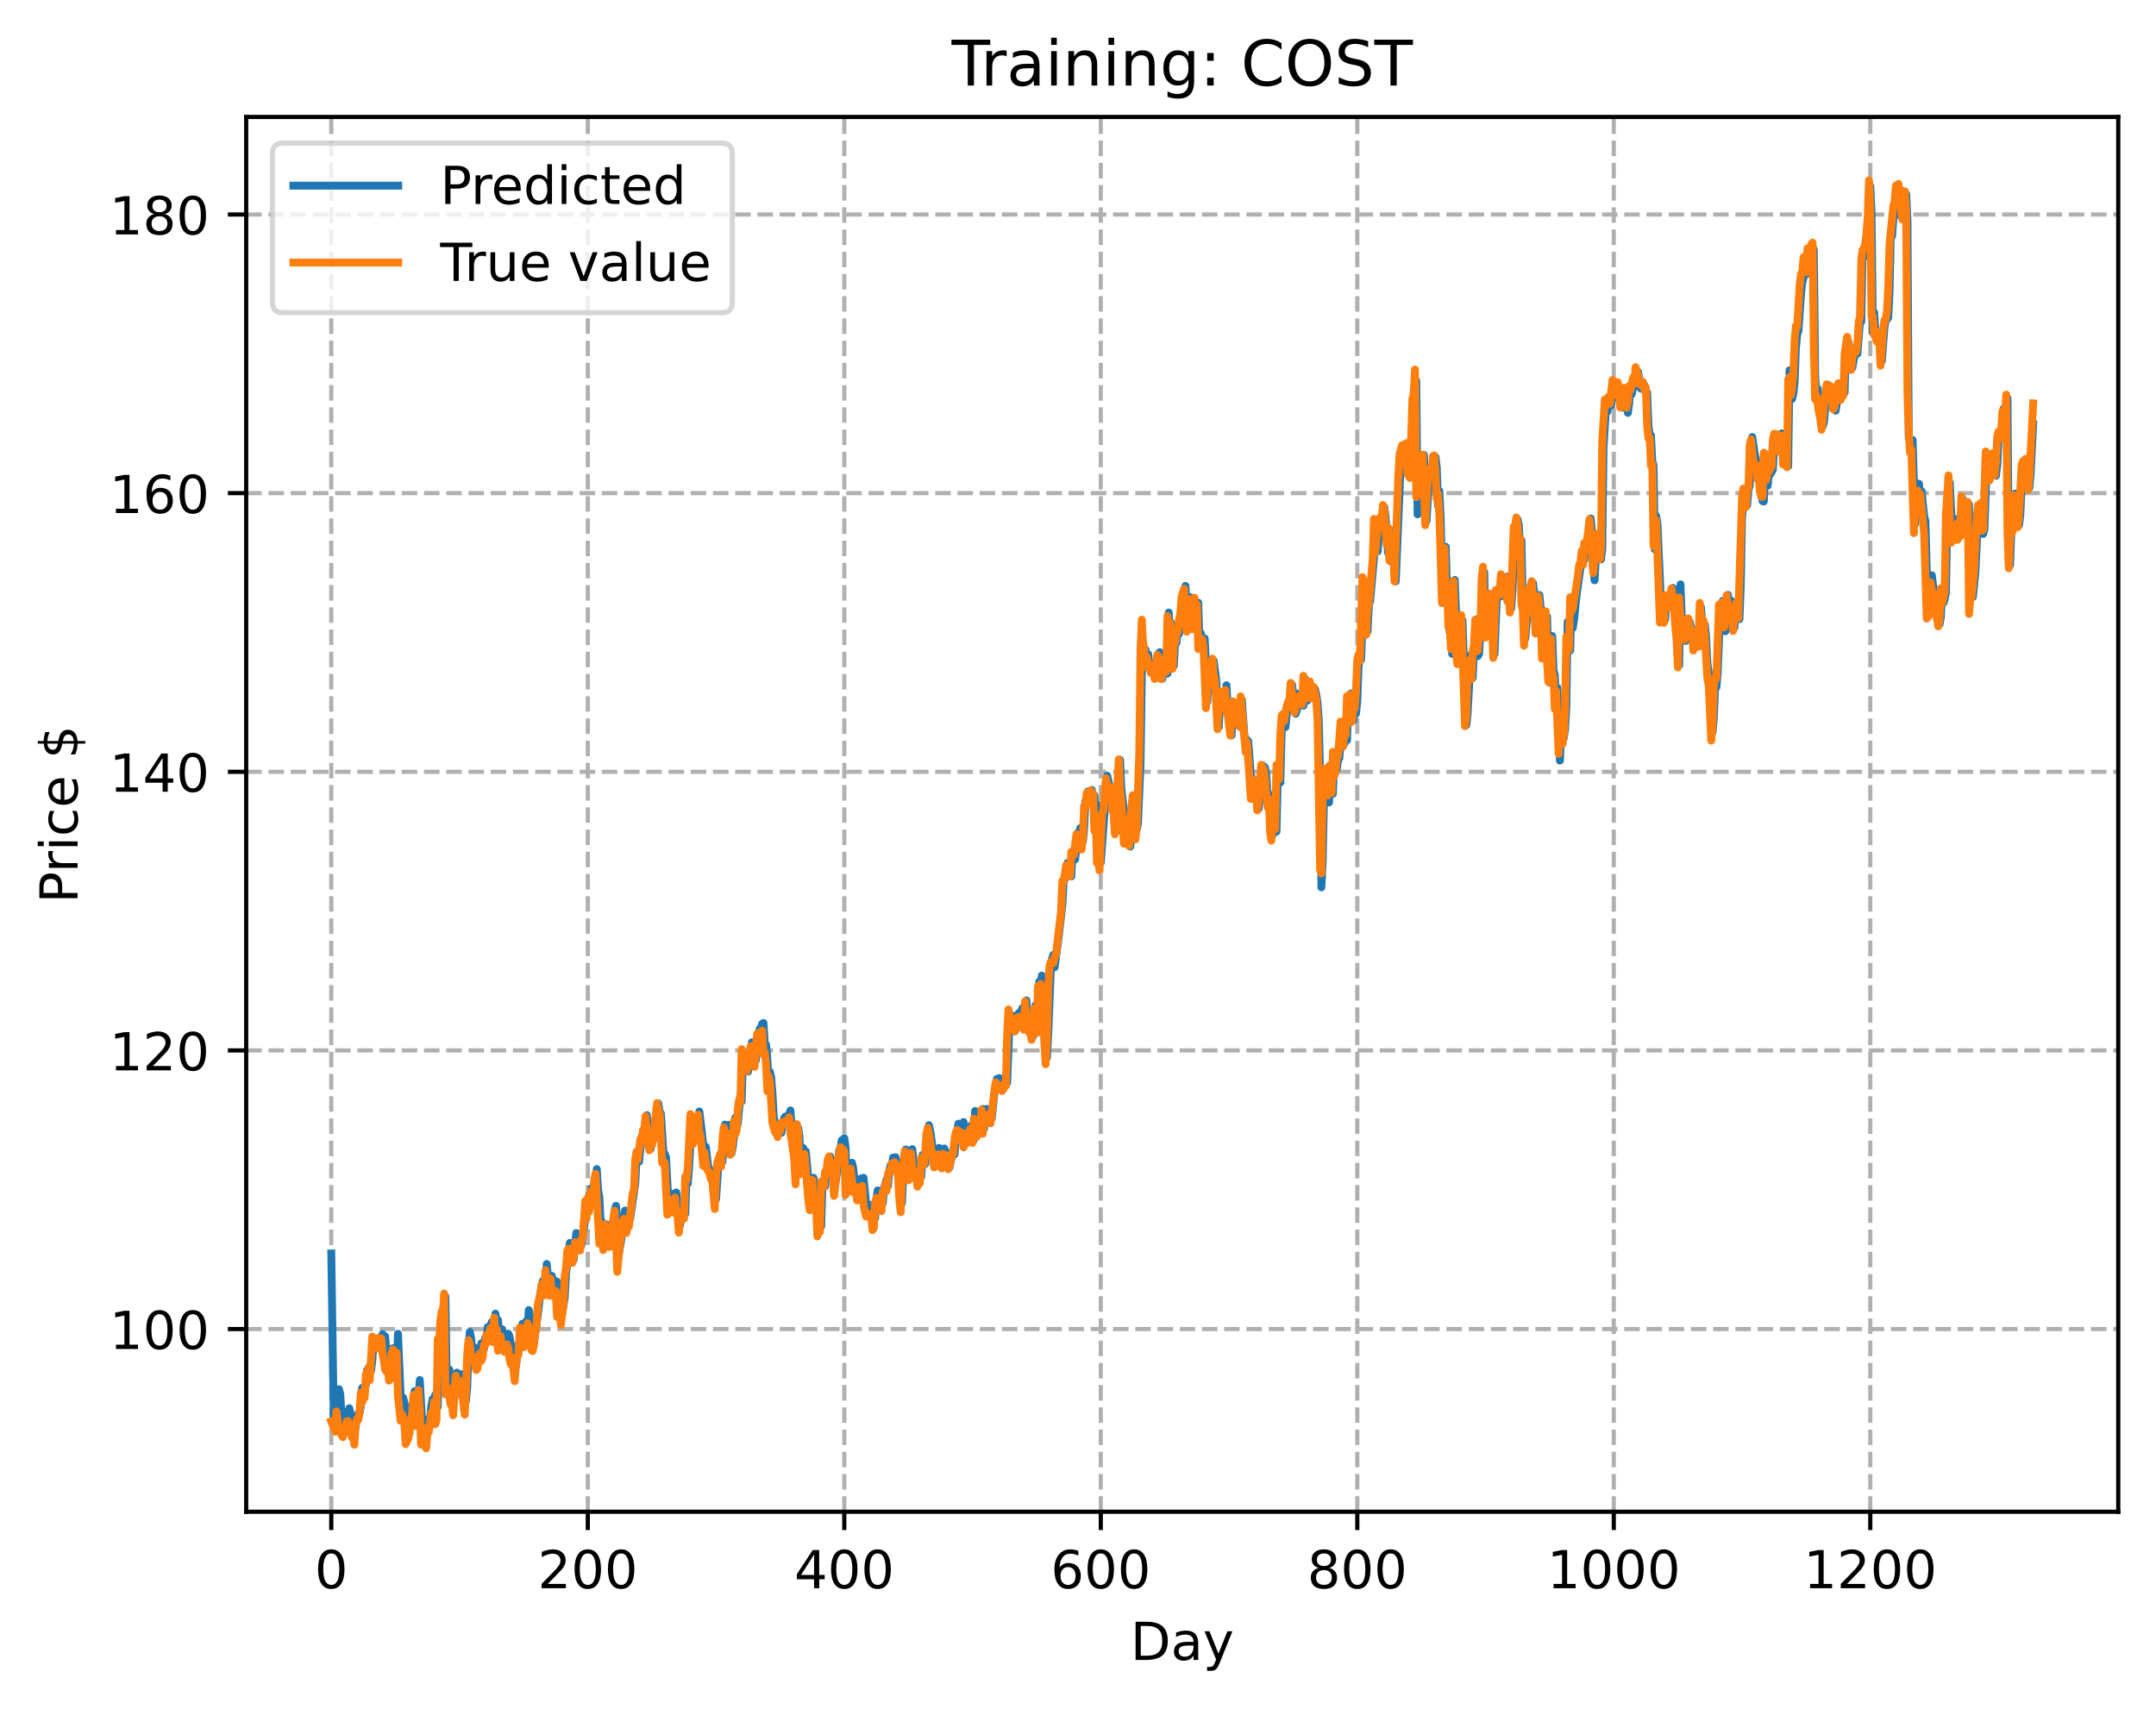 <?xml version="1.0" encoding="utf-8" standalone="no"?>
<!DOCTYPE svg PUBLIC "-//W3C//DTD SVG 1.1//EN"
  "http://www.w3.org/Graphics/SVG/1.1/DTD/svg11.dtd">
<!-- Created with matplotlib (https://matplotlib.org/) -->
<svg height="325.986pt" version="1.1" viewBox="0 0 411.286 325.986" width="411.286pt" xmlns="http://www.w3.org/2000/svg" xmlns:xlink="http://www.w3.org/1999/xlink">
 <defs>
  <style type="text/css">
*{stroke-linecap:butt;stroke-linejoin:round;}
  </style>
 </defs>
 <g id="figure_1">
  <g id="patch_1">
   <path d="M 0 325.986 
L 411.286 325.986 
L 411.286 0 
L 0 0 
z
" style="fill:#ffffff;"/>
  </g>
  <g id="axes_1">
   <g id="patch_2">
    <path d="M 46.966 288.43 
L 404.086 288.43 
L 404.086 22.318 
L 46.966 22.318 
z
" style="fill:#ffffff;"/>
   </g>
   <g id="matplotlib.axis_1">
    <g id="xtick_1">
     <g id="line2d_1">
      <path clip-path="url(#p6fa0b811ac)" d="M 63.198 288.43 
L 63.198 22.318 
" style="fill:none;stroke:#b0b0b0;stroke-dasharray:2.96,1.28;stroke-dashoffset:0;stroke-width:0.8;"/>
     </g>
     <g id="line2d_2">
      <defs>
       <path d="M 0 0 
L 0 3.5 
" id="m9a6ee53498" style="stroke:#000000;stroke-width:0.8;"/>
      </defs>
      <g>
       <use style="stroke:#000000;stroke-width:0.8;" x="63.198" xlink:href="#m9a6ee53498" y="288.43"/>
      </g>
     </g>
     <g id="text_1">
      <!-- 0 -->
      <defs>
       <path d="M 31.781 66.406 
Q 24.172 66.406 20.328 58.906 
Q 16.5 51.422 16.5 36.375 
Q 16.5 21.391 20.328 13.891 
Q 24.172 6.391 31.781 6.391 
Q 39.453 6.391 43.281 13.891 
Q 47.125 21.391 47.125 36.375 
Q 47.125 51.422 43.281 58.906 
Q 39.453 66.406 31.781 66.406 
z
M 31.781 74.219 
Q 44.047 74.219 50.516 64.516 
Q 56.984 54.828 56.984 36.375 
Q 56.984 17.969 50.516 8.266 
Q 44.047 -1.422 31.781 -1.422 
Q 19.531 -1.422 13.062 8.266 
Q 6.594 17.969 6.594 36.375 
Q 6.594 54.828 13.062 64.516 
Q 19.531 74.219 31.781 74.219 
z
" id="DejaVuSans-48"/>
      </defs>
      <g transform="translate(60.017 303.029)scale(0.1 -0.1)">
       <use xlink:href="#DejaVuSans-48"/>
      </g>
     </g>
    </g>
    <g id="xtick_2">
     <g id="line2d_3">
      <path clip-path="url(#p6fa0b811ac)" d="M 112.129 288.43 
L 112.129 22.318 
" style="fill:none;stroke:#b0b0b0;stroke-dasharray:2.96,1.28;stroke-dashoffset:0;stroke-width:0.8;"/>
     </g>
     <g id="line2d_4">
      <g>
       <use style="stroke:#000000;stroke-width:0.8;" x="112.129" xlink:href="#m9a6ee53498" y="288.43"/>
      </g>
     </g>
     <g id="text_2">
      <!-- 200 -->
      <defs>
       <path d="M 19.188 8.297 
L 53.609 8.297 
L 53.609 0 
L 7.328 0 
L 7.328 8.297 
Q 12.938 14.109 22.625 23.891 
Q 32.328 33.688 34.812 36.531 
Q 39.547 41.844 41.422 45.531 
Q 43.312 49.219 43.312 52.781 
Q 43.312 58.594 39.234 62.25 
Q 35.156 65.922 28.609 65.922 
Q 23.969 65.922 18.812 64.312 
Q 13.672 62.703 7.812 59.422 
L 7.812 69.391 
Q 13.766 71.781 18.938 73 
Q 24.125 74.219 28.422 74.219 
Q 39.75 74.219 46.484 68.547 
Q 53.219 62.891 53.219 53.422 
Q 53.219 48.922 51.531 44.891 
Q 49.859 40.875 45.406 35.406 
Q 44.188 33.984 37.641 27.219 
Q 31.109 20.453 19.188 8.297 
z
" id="DejaVuSans-50"/>
      </defs>
      <g transform="translate(102.585 303.029)scale(0.1 -0.1)">
       <use xlink:href="#DejaVuSans-50"/>
       <use x="63.623" xlink:href="#DejaVuSans-48"/>
       <use x="127.246" xlink:href="#DejaVuSans-48"/>
      </g>
     </g>
    </g>
    <g id="xtick_3">
     <g id="line2d_5">
      <path clip-path="url(#p6fa0b811ac)" d="M 161.06 288.43 
L 161.06 22.318 
" style="fill:none;stroke:#b0b0b0;stroke-dasharray:2.96,1.28;stroke-dashoffset:0;stroke-width:0.8;"/>
     </g>
     <g id="line2d_6">
      <g>
       <use style="stroke:#000000;stroke-width:0.8;" x="161.06" xlink:href="#m9a6ee53498" y="288.43"/>
      </g>
     </g>
     <g id="text_3">
      <!-- 400 -->
      <defs>
       <path d="M 37.797 64.312 
L 12.891 25.391 
L 37.797 25.391 
z
M 35.203 72.906 
L 47.609 72.906 
L 47.609 25.391 
L 58.016 25.391 
L 58.016 17.188 
L 47.609 17.188 
L 47.609 0 
L 37.797 0 
L 37.797 17.188 
L 4.891 17.188 
L 4.891 26.703 
z
" id="DejaVuSans-52"/>
      </defs>
      <g transform="translate(151.516 303.029)scale(0.1 -0.1)">
       <use xlink:href="#DejaVuSans-52"/>
       <use x="63.623" xlink:href="#DejaVuSans-48"/>
       <use x="127.246" xlink:href="#DejaVuSans-48"/>
      </g>
     </g>
    </g>
    <g id="xtick_4">
     <g id="line2d_7">
      <path clip-path="url(#p6fa0b811ac)" d="M 209.99 288.43 
L 209.99 22.318 
" style="fill:none;stroke:#b0b0b0;stroke-dasharray:2.96,1.28;stroke-dashoffset:0;stroke-width:0.8;"/>
     </g>
     <g id="line2d_8">
      <g>
       <use style="stroke:#000000;stroke-width:0.8;" x="209.99" xlink:href="#m9a6ee53498" y="288.43"/>
      </g>
     </g>
     <g id="text_4">
      <!-- 600 -->
      <defs>
       <path d="M 33.016 40.375 
Q 26.375 40.375 22.484 35.828 
Q 18.609 31.297 18.609 23.391 
Q 18.609 15.531 22.484 10.953 
Q 26.375 6.391 33.016 6.391 
Q 39.656 6.391 43.531 10.953 
Q 47.406 15.531 47.406 23.391 
Q 47.406 31.297 43.531 35.828 
Q 39.656 40.375 33.016 40.375 
z
M 52.594 71.297 
L 52.594 62.312 
Q 48.875 64.062 45.094 64.984 
Q 41.312 65.922 37.594 65.922 
Q 27.828 65.922 22.672 59.328 
Q 17.531 52.734 16.797 39.406 
Q 19.672 43.656 24.016 45.922 
Q 28.375 48.188 33.594 48.188 
Q 44.578 48.188 50.953 41.516 
Q 57.328 34.859 57.328 23.391 
Q 57.328 12.156 50.688 5.359 
Q 44.047 -1.422 33.016 -1.422 
Q 20.359 -1.422 13.672 8.266 
Q 6.984 17.969 6.984 36.375 
Q 6.984 53.656 15.188 63.938 
Q 23.391 74.219 37.203 74.219 
Q 40.922 74.219 44.703 73.484 
Q 48.484 72.75 52.594 71.297 
z
" id="DejaVuSans-54"/>
      </defs>
      <g transform="translate(200.446 303.029)scale(0.1 -0.1)">
       <use xlink:href="#DejaVuSans-54"/>
       <use x="63.623" xlink:href="#DejaVuSans-48"/>
       <use x="127.246" xlink:href="#DejaVuSans-48"/>
      </g>
     </g>
    </g>
    <g id="xtick_5">
     <g id="line2d_9">
      <path clip-path="url(#p6fa0b811ac)" d="M 258.921 288.43 
L 258.921 22.318 
" style="fill:none;stroke:#b0b0b0;stroke-dasharray:2.96,1.28;stroke-dashoffset:0;stroke-width:0.8;"/>
     </g>
     <g id="line2d_10">
      <g>
       <use style="stroke:#000000;stroke-width:0.8;" x="258.921" xlink:href="#m9a6ee53498" y="288.43"/>
      </g>
     </g>
     <g id="text_5">
      <!-- 800 -->
      <defs>
       <path d="M 31.781 34.625 
Q 24.75 34.625 20.719 30.859 
Q 16.703 27.094 16.703 20.516 
Q 16.703 13.922 20.719 10.156 
Q 24.75 6.391 31.781 6.391 
Q 38.812 6.391 42.859 10.172 
Q 46.922 13.969 46.922 20.516 
Q 46.922 27.094 42.891 30.859 
Q 38.875 34.625 31.781 34.625 
z
M 21.922 38.812 
Q 15.578 40.375 12.031 44.719 
Q 8.5 49.078 8.5 55.328 
Q 8.5 64.062 14.719 69.141 
Q 20.953 74.219 31.781 74.219 
Q 42.672 74.219 48.875 69.141 
Q 55.078 64.062 55.078 55.328 
Q 55.078 49.078 51.531 44.719 
Q 48 40.375 41.703 38.812 
Q 48.828 37.156 52.797 32.312 
Q 56.781 27.484 56.781 20.516 
Q 56.781 9.906 50.312 4.234 
Q 43.844 -1.422 31.781 -1.422 
Q 19.734 -1.422 13.25 4.234 
Q 6.781 9.906 6.781 20.516 
Q 6.781 27.484 10.781 32.312 
Q 14.797 37.156 21.922 38.812 
z
M 18.312 54.391 
Q 18.312 48.734 21.844 45.562 
Q 25.391 42.391 31.781 42.391 
Q 38.141 42.391 41.719 45.562 
Q 45.312 48.734 45.312 54.391 
Q 45.312 60.062 41.719 63.234 
Q 38.141 66.406 31.781 66.406 
Q 25.391 66.406 21.844 63.234 
Q 18.312 60.062 18.312 54.391 
z
" id="DejaVuSans-56"/>
      </defs>
      <g transform="translate(249.377 303.029)scale(0.1 -0.1)">
       <use xlink:href="#DejaVuSans-56"/>
       <use x="63.623" xlink:href="#DejaVuSans-48"/>
       <use x="127.246" xlink:href="#DejaVuSans-48"/>
      </g>
     </g>
    </g>
    <g id="xtick_6">
     <g id="line2d_11">
      <path clip-path="url(#p6fa0b811ac)" d="M 307.851 288.43 
L 307.851 22.318 
" style="fill:none;stroke:#b0b0b0;stroke-dasharray:2.96,1.28;stroke-dashoffset:0;stroke-width:0.8;"/>
     </g>
     <g id="line2d_12">
      <g>
       <use style="stroke:#000000;stroke-width:0.8;" x="307.851" xlink:href="#m9a6ee53498" y="288.43"/>
      </g>
     </g>
     <g id="text_6">
      <!-- 1000 -->
      <defs>
       <path d="M 12.406 8.297 
L 28.516 8.297 
L 28.516 63.922 
L 10.984 60.406 
L 10.984 69.391 
L 28.422 72.906 
L 38.281 72.906 
L 38.281 8.297 
L 54.391 8.297 
L 54.391 0 
L 12.406 0 
z
" id="DejaVuSans-49"/>
      </defs>
      <g transform="translate(295.126 303.029)scale(0.1 -0.1)">
       <use xlink:href="#DejaVuSans-49"/>
       <use x="63.623" xlink:href="#DejaVuSans-48"/>
       <use x="127.246" xlink:href="#DejaVuSans-48"/>
       <use x="190.869" xlink:href="#DejaVuSans-48"/>
      </g>
     </g>
    </g>
    <g id="xtick_7">
     <g id="line2d_13">
      <path clip-path="url(#p6fa0b811ac)" d="M 356.782 288.43 
L 356.782 22.318 
" style="fill:none;stroke:#b0b0b0;stroke-dasharray:2.96,1.28;stroke-dashoffset:0;stroke-width:0.8;"/>
     </g>
     <g id="line2d_14">
      <g>
       <use style="stroke:#000000;stroke-width:0.8;" x="356.782" xlink:href="#m9a6ee53498" y="288.43"/>
      </g>
     </g>
     <g id="text_7">
      <!-- 1200 -->
      <g transform="translate(344.057 303.029)scale(0.1 -0.1)">
       <use xlink:href="#DejaVuSans-49"/>
       <use x="63.623" xlink:href="#DejaVuSans-50"/>
       <use x="127.246" xlink:href="#DejaVuSans-48"/>
       <use x="190.869" xlink:href="#DejaVuSans-48"/>
      </g>
     </g>
    </g>
    <g id="text_8">
     <!-- Day -->
     <defs>
      <path d="M 19.672 64.797 
L 19.672 8.109 
L 31.594 8.109 
Q 46.688 8.109 53.688 14.938 
Q 60.688 21.781 60.688 36.531 
Q 60.688 51.172 53.688 57.984 
Q 46.688 64.797 31.594 64.797 
z
M 9.812 72.906 
L 30.078 72.906 
Q 51.266 72.906 61.172 64.094 
Q 71.094 55.281 71.094 36.531 
Q 71.094 17.672 61.125 8.828 
Q 51.172 0 30.078 0 
L 9.812 0 
z
" id="DejaVuSans-68"/>
      <path d="M 34.281 27.484 
Q 23.391 27.484 19.188 25 
Q 14.984 22.516 14.984 16.5 
Q 14.984 11.719 18.141 8.906 
Q 21.297 6.109 26.703 6.109 
Q 34.188 6.109 38.703 11.406 
Q 43.219 16.703 43.219 25.484 
L 43.219 27.484 
z
M 52.203 31.203 
L 52.203 0 
L 43.219 0 
L 43.219 8.297 
Q 40.141 3.328 35.547 0.953 
Q 30.953 -1.422 24.312 -1.422 
Q 15.922 -1.422 10.953 3.297 
Q 6 8.016 6 15.922 
Q 6 25.141 12.172 29.828 
Q 18.359 34.516 30.609 34.516 
L 43.219 34.516 
L 43.219 35.406 
Q 43.219 41.609 39.141 45 
Q 35.062 48.391 27.688 48.391 
Q 23 48.391 18.547 47.266 
Q 14.109 46.141 10.016 43.891 
L 10.016 52.203 
Q 14.938 54.109 19.578 55.047 
Q 24.219 56 28.609 56 
Q 40.484 56 46.344 49.844 
Q 52.203 43.703 52.203 31.203 
z
" id="DejaVuSans-97"/>
      <path d="M 32.172 -5.078 
Q 28.375 -14.844 24.75 -17.812 
Q 21.141 -20.797 15.094 -20.797 
L 7.906 -20.797 
L 7.906 -13.281 
L 13.188 -13.281 
Q 16.891 -13.281 18.938 -11.516 
Q 21 -9.766 23.484 -3.219 
L 25.094 0.875 
L 2.984 54.688 
L 12.5 54.688 
L 29.594 11.922 
L 46.688 54.688 
L 56.203 54.688 
z
" id="DejaVuSans-121"/>
     </defs>
     <g transform="translate(215.652 316.707)scale(0.1 -0.1)">
      <use xlink:href="#DejaVuSans-68"/>
      <use x="77.002" xlink:href="#DejaVuSans-97"/>
      <use x="138.281" xlink:href="#DejaVuSans-121"/>
     </g>
    </g>
   </g>
   <g id="matplotlib.axis_2">
    <g id="ytick_1">
     <g id="line2d_15">
      <path clip-path="url(#p6fa0b811ac)" d="M 46.966 253.58 
L 404.086 253.58 
" style="fill:none;stroke:#b0b0b0;stroke-dasharray:2.96,1.28;stroke-dashoffset:0;stroke-width:0.8;"/>
     </g>
     <g id="line2d_16">
      <defs>
       <path d="M 0 0 
L -3.5 0 
" id="m9a19c92f23" style="stroke:#000000;stroke-width:0.8;"/>
      </defs>
      <g>
       <use style="stroke:#000000;stroke-width:0.8;" x="46.966" xlink:href="#m9a19c92f23" y="253.58"/>
      </g>
     </g>
     <g id="text_9">
      <!-- 100 -->
      <g transform="translate(20.878 257.379)scale(0.1 -0.1)">
       <use xlink:href="#DejaVuSans-49"/>
       <use x="63.623" xlink:href="#DejaVuSans-48"/>
       <use x="127.246" xlink:href="#DejaVuSans-48"/>
      </g>
     </g>
    </g>
    <g id="ytick_2">
     <g id="line2d_17">
      <path clip-path="url(#p6fa0b811ac)" d="M 46.966 200.417 
L 404.086 200.417 
" style="fill:none;stroke:#b0b0b0;stroke-dasharray:2.96,1.28;stroke-dashoffset:0;stroke-width:0.8;"/>
     </g>
     <g id="line2d_18">
      <g>
       <use style="stroke:#000000;stroke-width:0.8;" x="46.966" xlink:href="#m9a19c92f23" y="200.417"/>
      </g>
     </g>
     <g id="text_10">
      <!-- 120 -->
      <g transform="translate(20.878 204.216)scale(0.1 -0.1)">
       <use xlink:href="#DejaVuSans-49"/>
       <use x="63.623" xlink:href="#DejaVuSans-50"/>
       <use x="127.246" xlink:href="#DejaVuSans-48"/>
      </g>
     </g>
    </g>
    <g id="ytick_3">
     <g id="line2d_19">
      <path clip-path="url(#p6fa0b811ac)" d="M 46.966 147.253 
L 404.086 147.253 
" style="fill:none;stroke:#b0b0b0;stroke-dasharray:2.96,1.28;stroke-dashoffset:0;stroke-width:0.8;"/>
     </g>
     <g id="line2d_20">
      <g>
       <use style="stroke:#000000;stroke-width:0.8;" x="46.966" xlink:href="#m9a19c92f23" y="147.253"/>
      </g>
     </g>
     <g id="text_11">
      <!-- 140 -->
      <g transform="translate(20.878 151.053)scale(0.1 -0.1)">
       <use xlink:href="#DejaVuSans-49"/>
       <use x="63.623" xlink:href="#DejaVuSans-52"/>
       <use x="127.246" xlink:href="#DejaVuSans-48"/>
      </g>
     </g>
    </g>
    <g id="ytick_4">
     <g id="line2d_21">
      <path clip-path="url(#p6fa0b811ac)" d="M 46.966 94.09 
L 404.086 94.09 
" style="fill:none;stroke:#b0b0b0;stroke-dasharray:2.96,1.28;stroke-dashoffset:0;stroke-width:0.8;"/>
     </g>
     <g id="line2d_22">
      <g>
       <use style="stroke:#000000;stroke-width:0.8;" x="46.966" xlink:href="#m9a19c92f23" y="94.09"/>
      </g>
     </g>
     <g id="text_12">
      <!-- 160 -->
      <g transform="translate(20.878 97.889)scale(0.1 -0.1)">
       <use xlink:href="#DejaVuSans-49"/>
       <use x="63.623" xlink:href="#DejaVuSans-54"/>
       <use x="127.246" xlink:href="#DejaVuSans-48"/>
      </g>
     </g>
    </g>
    <g id="ytick_5">
     <g id="line2d_23">
      <path clip-path="url(#p6fa0b811ac)" d="M 46.966 40.927 
L 404.086 40.927 
" style="fill:none;stroke:#b0b0b0;stroke-dasharray:2.96,1.28;stroke-dashoffset:0;stroke-width:0.8;"/>
     </g>
     <g id="line2d_24">
      <g>
       <use style="stroke:#000000;stroke-width:0.8;" x="46.966" xlink:href="#m9a19c92f23" y="40.927"/>
      </g>
     </g>
     <g id="text_13">
      <!-- 180 -->
      <g transform="translate(20.878 44.726)scale(0.1 -0.1)">
       <use xlink:href="#DejaVuSans-49"/>
       <use x="63.623" xlink:href="#DejaVuSans-56"/>
       <use x="127.246" xlink:href="#DejaVuSans-48"/>
      </g>
     </g>
    </g>
    <g id="text_14">
     <!-- Price $ -->
     <defs>
      <path d="M 19.672 64.797 
L 19.672 37.406 
L 32.078 37.406 
Q 38.969 37.406 42.719 40.969 
Q 46.484 44.531 46.484 51.125 
Q 46.484 57.672 42.719 61.234 
Q 38.969 64.797 32.078 64.797 
z
M 9.812 72.906 
L 32.078 72.906 
Q 44.344 72.906 50.609 67.359 
Q 56.891 61.812 56.891 51.125 
Q 56.891 40.328 50.609 34.812 
Q 44.344 29.297 32.078 29.297 
L 19.672 29.297 
L 19.672 0 
L 9.812 0 
z
" id="DejaVuSans-80"/>
      <path d="M 41.109 46.297 
Q 39.594 47.172 37.812 47.578 
Q 36.031 48 33.891 48 
Q 26.266 48 22.188 43.047 
Q 18.109 38.094 18.109 28.812 
L 18.109 0 
L 9.078 0 
L 9.078 54.688 
L 18.109 54.688 
L 18.109 46.188 
Q 20.953 51.172 25.484 53.578 
Q 30.031 56 36.531 56 
Q 37.453 56 38.578 55.875 
Q 39.703 55.766 41.062 55.516 
z
" id="DejaVuSans-114"/>
      <path d="M 9.422 54.688 
L 18.406 54.688 
L 18.406 0 
L 9.422 0 
z
M 9.422 75.984 
L 18.406 75.984 
L 18.406 64.594 
L 9.422 64.594 
z
" id="DejaVuSans-105"/>
      <path d="M 48.781 52.594 
L 48.781 44.188 
Q 44.969 46.297 41.141 47.344 
Q 37.312 48.391 33.406 48.391 
Q 24.656 48.391 19.812 42.844 
Q 14.984 37.312 14.984 27.297 
Q 14.984 17.281 19.812 11.734 
Q 24.656 6.203 33.406 6.203 
Q 37.312 6.203 41.141 7.25 
Q 44.969 8.297 48.781 10.406 
L 48.781 2.094 
Q 45.016 0.344 40.984 -0.531 
Q 36.969 -1.422 32.422 -1.422 
Q 20.062 -1.422 12.781 6.344 
Q 5.516 14.109 5.516 27.297 
Q 5.516 40.672 12.859 48.328 
Q 20.219 56 33.016 56 
Q 37.156 56 41.109 55.141 
Q 45.062 54.297 48.781 52.594 
z
" id="DejaVuSans-99"/>
      <path d="M 56.203 29.594 
L 56.203 25.203 
L 14.891 25.203 
Q 15.484 15.922 20.484 11.062 
Q 25.484 6.203 34.422 6.203 
Q 39.594 6.203 44.453 7.469 
Q 49.312 8.734 54.109 11.281 
L 54.109 2.781 
Q 49.266 0.734 44.188 -0.344 
Q 39.109 -1.422 33.891 -1.422 
Q 20.797 -1.422 13.156 6.188 
Q 5.516 13.812 5.516 26.812 
Q 5.516 40.234 12.766 48.109 
Q 20.016 56 32.328 56 
Q 43.359 56 49.781 48.891 
Q 56.203 41.797 56.203 29.594 
z
M 47.219 32.234 
Q 47.125 39.594 43.094 43.984 
Q 39.062 48.391 32.422 48.391 
Q 24.906 48.391 20.391 44.141 
Q 15.875 39.891 15.188 32.172 
z
" id="DejaVuSans-101"/>
      <path id="DejaVuSans-32"/>
      <path d="M 33.797 -14.703 
L 28.906 -14.703 
L 28.859 0 
Q 23.734 0.094 18.609 1.188 
Q 13.484 2.297 8.297 4.5 
L 8.297 13.281 
Q 13.281 10.156 18.375 8.562 
Q 23.484 6.984 28.906 6.938 
L 28.906 29.203 
Q 18.109 30.953 13.203 35.156 
Q 8.297 39.359 8.297 46.688 
Q 8.297 54.641 13.625 59.219 
Q 18.953 63.812 28.906 64.5 
L 28.906 75.984 
L 33.797 75.984 
L 33.797 64.656 
Q 38.328 64.453 42.578 63.688 
Q 46.828 62.938 50.875 61.625 
L 50.875 53.078 
Q 46.828 55.125 42.547 56.25 
Q 38.281 57.375 33.797 57.562 
L 33.797 36.719 
Q 44.875 35.016 50.094 30.609 
Q 55.328 26.219 55.328 18.609 
Q 55.328 10.359 49.781 5.594 
Q 44.234 0.828 33.797 0.094 
z
M 28.906 37.594 
L 28.906 57.625 
Q 23.25 56.984 20.266 54.391 
Q 17.281 51.812 17.281 47.516 
Q 17.281 43.312 20.031 40.969 
Q 22.797 38.625 28.906 37.594 
z
M 33.797 28.219 
L 33.797 7.078 
Q 39.984 7.906 43.141 10.594 
Q 46.297 13.281 46.297 17.672 
Q 46.297 21.969 43.281 24.5 
Q 40.281 27.047 33.797 28.219 
z
" id="DejaVuSans-36"/>
     </defs>
     <g transform="translate(14.798 172.342)rotate(-90)scale(0.1 -0.1)">
      <use xlink:href="#DejaVuSans-80"/>
      <use x="58.553" xlink:href="#DejaVuSans-114"/>
      <use x="99.666" xlink:href="#DejaVuSans-105"/>
      <use x="127.449" xlink:href="#DejaVuSans-99"/>
      <use x="182.43" xlink:href="#DejaVuSans-101"/>
      <use x="243.953" xlink:href="#DejaVuSans-32"/>
      <use x="275.74" xlink:href="#DejaVuSans-36"/>
     </g>
    </g>
   </g>
   <g id="line2d_25">
    <path clip-path="url(#p6fa0b811ac)" d="M 63.198 239.155 
L 63.688 271.626 
L 64.177 270.485 
L 64.666 265.047 
L 64.911 265.999 
L 65.156 270.277 
L 65.645 271.865 
L 66.134 270.918 
L 66.623 268.689 
L 66.868 269.663 
L 67.113 271.877 
L 67.357 271.522 
L 67.602 270.886 
L 67.847 272.354 
L 68.091 270.326 
L 68.336 269.721 
L 68.581 269.617 
L 68.825 268.223 
L 69.07 264.864 
L 69.315 264.662 
L 69.559 265.321 
L 69.804 264.095 
L 70.049 261.362 
L 70.293 262.124 
L 70.538 260.584 
L 70.783 261.562 
L 71.027 259.535 
L 71.272 255.622 
L 71.517 256.026 
L 71.761 255.387 
L 72.006 256.442 
L 72.251 256.784 
L 72.495 255.149 
L 72.74 255.234 
L 72.984 254.559 
L 73.229 255.819 
L 73.474 254.961 
L 73.963 261.053 
L 74.208 259.493 
L 74.452 260.977 
L 74.697 261.024 
L 74.942 257.231 
L 75.186 257.261 
L 75.431 259.073 
L 75.676 261.721 
L 75.92 254.473 
L 76.41 265.918 
L 76.654 268.876 
L 76.899 266.679 
L 77.388 268.529 
L 77.878 273.366 
L 78.122 272.883 
L 78.367 269.685 
L 78.611 269.48 
L 78.856 268.231 
L 79.101 265.414 
L 79.345 266.095 
L 79.59 268.343 
L 79.835 266.721 
L 80.079 263.3 
L 80.569 272.033 
L 80.813 270.862 
L 81.058 270.85 
L 81.303 271.336 
L 81.547 272.94 
L 82.037 270.664 
L 82.281 268.232 
L 82.526 266.942 
L 82.771 267.468 
L 83.015 266.14 
L 83.26 268.052 
L 83.505 268.448 
L 83.749 256.13 
L 83.994 255.459 
L 84.483 249.827 
L 84.728 251.934 
L 84.972 247.405 
L 85.217 263.417 
L 85.462 263.588 
L 85.706 261.296 
L 86.196 264.303 
L 86.44 264.444 
L 86.685 266.687 
L 87.174 261.888 
L 87.419 263.126 
L 87.908 262.23 
L 88.153 262.169 
L 88.398 262.429 
L 88.887 267.291 
L 89.132 264.636 
L 89.376 257.387 
L 89.621 254.127 
L 89.866 255.292 
L 90.11 257.666 
L 90.355 258.34 
L 90.599 257.183 
L 91.089 259.599 
L 91.333 258.741 
L 91.823 256.295 
L 92.067 257.332 
L 92.312 257.383 
L 92.557 255.251 
L 92.801 255.291 
L 93.046 253.174 
L 93.291 254.16 
L 93.535 254.057 
L 93.78 252.265 
L 94.025 253.84 
L 94.269 254.548 
L 94.514 250.632 
L 94.759 252.945 
L 95.003 251.849 
L 95.248 254.983 
L 95.493 255.31 
L 95.737 253.594 
L 96.227 255.354 
L 96.471 255.636 
L 96.716 255.245 
L 96.96 254.459 
L 97.205 254.993 
L 97.694 258.225 
L 97.939 257.334 
L 98.184 258.482 
L 98.428 260.691 
L 98.918 256.406 
L 99.162 256.951 
L 99.407 253.417 
L 99.652 252.577 
L 99.896 253.015 
L 100.141 254.12 
L 100.386 252.069 
L 100.63 253.245 
L 100.875 249.956 
L 101.364 252.425 
L 101.609 255.335 
L 101.854 256.304 
L 102.587 250.88 
L 103.077 246.885 
L 103.566 244.371 
L 104.055 245.881 
L 104.3 241.156 
L 104.545 243.73 
L 104.789 244.1 
L 105.034 246.305 
L 105.279 243.427 
L 105.523 245.288 
L 105.768 245.502 
L 106.013 244.413 
L 106.257 244.529 
L 106.502 248.454 
L 106.747 246.548 
L 107.236 250.646 
L 107.725 247.601 
L 107.97 243.101 
L 108.704 237.134 
L 109.193 239.903 
L 109.438 240.321 
L 109.927 235.253 
L 110.172 236.728 
L 110.416 236.338 
L 110.661 236.36 
L 110.906 237.599 
L 111.15 235.018 
L 111.395 234.687 
L 111.884 229.11 
L 112.129 231.188 
L 112.374 228.031 
L 112.618 230.081 
L 112.863 226.649 
L 113.108 227.297 
L 113.352 228.275 
L 113.842 223.051 
L 114.086 226.977 
L 114.331 228.396 
L 114.575 233.21 
L 114.82 233.076 
L 115.309 237.037 
L 115.554 233.566 
L 116.533 236.432 
L 116.777 233.554 
L 117.022 232.901 
L 117.267 230.876 
L 117.511 230.063 
L 117.756 233.301 
L 118.001 239.528 
L 118.49 236.613 
L 119.224 230.964 
L 119.469 233.165 
L 119.713 233.739 
L 119.958 232.466 
L 120.203 232.586 
L 121.181 225.798 
L 121.426 221.181 
L 121.67 220.076 
L 121.915 221.638 
L 122.404 216.88 
L 122.649 218.245 
L 122.894 215.763 
L 123.138 215.302 
L 123.383 212.764 
L 123.872 217.291 
L 124.117 219.187 
L 124.362 217.506 
L 124.606 217.42 
L 125.096 214.135 
L 125.585 210.522 
L 125.83 212.131 
L 126.074 212.418 
L 126.563 220.12 
L 126.808 220.147 
L 127.053 220.781 
L 127.542 229.991 
L 127.787 230.214 
L 128.031 229.799 
L 128.276 227.786 
L 128.521 229.758 
L 128.765 229.031 
L 129.01 227.522 
L 129.744 233.765 
L 129.989 231.694 
L 130.478 229.863 
L 130.723 231.606 
L 130.967 224.417 
L 131.212 225.804 
L 131.457 222.698 
L 131.946 213.879 
L 132.435 217.462 
L 132.924 213.986 
L 133.169 213.726 
L 133.414 212.064 
L 133.903 216.147 
L 134.392 220.66 
L 134.637 218.804 
L 135.126 222.762 
L 135.371 223.059 
L 135.616 223.54 
L 135.86 224.391 
L 136.105 223.549 
L 136.594 228.82 
L 137.084 221.645 
L 137.573 219.953 
L 137.818 221.666 
L 138.307 214.567 
L 138.796 217.337 
L 139.041 214.629 
L 139.53 220.073 
L 139.775 219.005 
L 140.019 216.733 
L 140.264 213.258 
L 140.509 215.308 
L 140.753 214.264 
L 141.243 208.894 
L 141.487 210.179 
L 141.732 201.37 
L 141.977 202.791 
L 142.221 202.862 
L 142.466 202.019 
L 142.711 204.445 
L 143.445 198.854 
L 143.689 201.071 
L 143.934 200.029 
L 144.178 202.326 
L 144.912 196.328 
L 145.157 196.094 
L 145.402 195.326 
L 145.646 195.177 
L 145.891 199.161 
L 146.136 199.293 
L 146.38 201.939 
L 146.625 207.057 
L 146.87 204.497 
L 147.114 205.58 
L 147.359 208.622 
L 147.604 213.129 
L 147.848 214.245 
L 148.093 214.672 
L 148.338 214.491 
L 148.582 215.905 
L 148.827 214.55 
L 149.072 216.12 
L 149.316 214.29 
L 149.561 213.349 
L 149.806 213.034 
L 150.05 213.742 
L 150.295 213.979 
L 150.539 212.583 
L 150.784 211.871 
L 151.029 214.908 
L 151.763 220.251 
L 152.007 223.773 
L 152.252 215.168 
L 152.497 216.718 
L 152.741 222.319 
L 152.986 218.916 
L 153.231 219.04 
L 153.475 221.034 
L 153.72 219.664 
L 154.454 227.719 
L 154.699 229.381 
L 155.188 224.72 
L 155.433 228.799 
L 155.677 227.785 
L 155.922 229.312 
L 156.166 232.9 
L 156.411 232.534 
L 156.656 233.995 
L 156.9 225.677 
L 157.145 225.907 
L 157.39 226.39 
L 157.634 223.246 
L 157.879 224.014 
L 158.124 221.342 
L 158.368 220.648 
L 158.613 221.739 
L 158.858 223.549 
L 159.102 222.756 
L 159.347 225.83 
L 159.592 224.222 
L 160.081 219.503 
L 160.326 218.989 
L 160.57 217.568 
L 160.815 220.245 
L 161.06 217.148 
L 161.304 218.942 
L 161.549 227.363 
L 162.527 221.843 
L 162.772 222.911 
L 163.017 225.386 
L 163.261 225.019 
L 163.506 225.036 
L 163.751 227.131 
L 163.995 226.473 
L 164.24 224.853 
L 164.485 226.618 
L 164.729 224.712 
L 165.219 229.536 
L 165.463 230.862 
L 165.708 230.081 
L 165.953 229.869 
L 166.197 231.203 
L 166.442 230.25 
L 166.687 232.267 
L 166.931 232.478 
L 167.176 228.84 
L 167.421 227.131 
L 167.91 229.355 
L 168.154 228.328 
L 168.399 229.622 
L 168.644 226.701 
L 169.133 225.01 
L 169.378 226.315 
L 169.622 223.488 
L 169.867 222.353 
L 170.112 222.9 
L 170.356 220.865 
L 170.601 221.599 
L 170.846 220.784 
L 171.09 221.804 
L 171.335 221.857 
L 171.58 223.751 
L 172.069 229.51 
L 172.314 223.424 
L 172.558 222.374 
L 172.803 219.301 
L 173.048 219.848 
L 173.537 224.778 
L 173.782 220.848 
L 174.026 219.241 
L 174.515 223.673 
L 174.76 222.646 
L 175.005 222.101 
L 175.249 224.887 
L 175.494 223.737 
L 175.739 224.502 
L 175.983 220.359 
L 176.473 222.123 
L 176.717 219.527 
L 176.962 215.647 
L 177.207 214.679 
L 177.451 215.738 
L 178.43 222.482 
L 178.675 221.449 
L 178.919 220.935 
L 179.164 219.021 
L 179.409 219.659 
L 179.653 221.69 
L 179.898 222.444 
L 180.142 219.121 
L 180.387 219.855 
L 180.632 221.182 
L 181.121 222.747 
L 181.61 220.479 
L 181.855 219.273 
L 182.1 220.248 
L 182.344 217.205 
L 182.834 214.386 
L 183.323 216.684 
L 183.568 214.606 
L 183.812 214.077 
L 184.057 217.448 
L 184.302 215.646 
L 184.546 217.456 
L 184.791 215.759 
L 185.036 215.756 
L 185.28 214.709 
L 185.77 217.495 
L 186.014 211.972 
L 186.503 216.456 
L 186.748 214.806 
L 186.993 214.401 
L 187.237 215.6 
L 187.482 211.576 
L 187.727 215.315 
L 187.971 212.103 
L 188.216 211.581 
L 188.705 213.643 
L 188.95 211.876 
L 189.195 213.352 
L 189.684 208.699 
L 189.929 207.579 
L 190.173 205.846 
L 190.418 206.708 
L 190.663 205.694 
L 190.907 207.025 
L 191.152 206.127 
L 191.397 207.402 
L 191.886 205.821 
L 192.13 206.631 
L 192.62 194.002 
L 192.864 194.439 
L 193.109 195.179 
L 193.354 193.812 
L 193.843 196.373 
L 194.332 193.309 
L 194.577 194.751 
L 194.822 192.883 
L 195.066 192.288 
L 195.311 194.805 
L 195.556 195.819 
L 195.8 190.867 
L 196.045 194.758 
L 196.29 196.382 
L 196.534 197.049 
L 196.779 196.411 
L 197.024 197.78 
L 197.513 191.826 
L 197.758 193.672 
L 198.002 196.946 
L 198.247 187.284 
L 198.491 188.362 
L 198.736 186.138 
L 198.981 190.944 
L 199.225 193.118 
L 199.715 201.789 
L 199.959 197.546 
L 200.449 185.077 
L 200.693 182.925 
L 200.938 182.188 
L 201.183 184.543 
L 201.917 179.072 
L 202.651 172.781 
L 202.895 168.321 
L 203.14 167.693 
L 203.385 165.561 
L 203.629 164.648 
L 204.363 167.225 
L 204.608 162.471 
L 205.097 163.964 
L 205.586 158.872 
L 205.831 160.175 
L 206.076 157.98 
L 206.32 158.597 
L 206.565 160.628 
L 206.81 158.126 
L 207.054 152.841 
L 207.299 153.119 
L 207.544 150.995 
L 207.788 152.566 
L 208.033 151.062 
L 208.278 150.714 
L 208.522 153.046 
L 208.767 151.747 
L 209.012 155.7 
L 209.256 153.447 
L 209.501 162.204 
L 209.746 162 
L 209.99 164.577 
L 210.969 151.378 
L 211.213 148.001 
L 211.947 151.174 
L 212.192 150.24 
L 212.437 153.962 
L 212.681 155.138 
L 212.926 158.635 
L 213.66 144.959 
L 213.905 150.376 
L 214.394 154.533 
L 214.639 160.079 
L 214.883 159.571 
L 215.128 159.771 
L 215.373 160.318 
L 215.617 161.525 
L 215.862 156.813 
L 216.351 152.172 
L 216.84 158.338 
L 217.085 157.046 
L 217.574 145.63 
L 217.819 128.689 
L 218.064 122.499 
L 218.308 125.281 
L 218.553 123.989 
L 218.798 126.556 
L 219.042 124.824 
L 219.287 127.361 
L 219.532 126.46 
L 219.776 127.235 
L 220.021 127.056 
L 220.51 129.333 
L 221 124.68 
L 221.244 124.443 
L 221.734 129.498 
L 222.223 125.976 
L 222.712 128.518 
L 222.957 116.867 
L 223.201 122.661 
L 223.446 118.865 
L 223.691 124.886 
L 223.935 127.001 
L 224.18 122.038 
L 224.425 122.677 
L 224.669 120.213 
L 224.914 120.951 
L 225.403 117.543 
L 225.648 113.782 
L 226.137 111.789 
L 226.627 120.037 
L 226.871 118.637 
L 227.116 113.97 
L 227.361 115.309 
L 227.605 119.148 
L 227.85 115.318 
L 228.094 114.859 
L 228.339 115.809 
L 228.584 114.986 
L 228.828 123.082 
L 229.073 120.82 
L 229.318 122.237 
L 229.562 121.797 
L 229.807 121.8 
L 230.052 126.725 
L 230.296 133.899 
L 230.541 128.796 
L 230.786 126.3 
L 231.03 128.191 
L 231.275 127.941 
L 231.52 126.059 
L 232.009 129.718 
L 232.498 138.718 
L 232.743 133.554 
L 232.988 132.791 
L 233.232 135.415 
L 233.477 134.18 
L 233.722 135.313 
L 233.966 130.745 
L 234.211 135.297 
L 234.945 140.299 
L 235.189 135.246 
L 235.434 134.717 
L 235.679 135.525 
L 235.923 137.926 
L 236.168 136.653 
L 236.657 138.728 
L 236.902 133.544 
L 237.391 140.506 
L 237.636 140.904 
L 237.881 143.512 
L 238.125 141.398 
L 238.859 151.478 
L 239.104 152.224 
L 239.349 148.697 
L 239.593 148.925 
L 239.838 150.726 
L 240.082 154.33 
L 240.572 150.151 
L 240.816 146.002 
L 241.306 146.43 
L 241.55 147.787 
L 241.795 151.272 
L 242.04 152.94 
L 242.284 151.664 
L 242.529 157.531 
L 242.774 159.348 
L 243.018 156.195 
L 243.263 156.85 
L 243.508 158.67 
L 243.752 147.988 
L 243.997 149.219 
L 244.242 149.301 
L 244.486 139.905 
L 244.731 136.29 
L 245.22 138.719 
L 245.465 136.244 
L 245.954 134.516 
L 246.199 134.57 
L 246.443 130.602 
L 246.933 133.655 
L 247.177 136.175 
L 247.422 135.447 
L 247.667 132.357 
L 247.911 133.547 
L 248.156 132.716 
L 248.401 132.326 
L 248.645 134.635 
L 248.89 129.429 
L 249.135 130.526 
L 249.379 133.692 
L 249.624 130.524 
L 249.869 132.383 
L 250.113 131.637 
L 250.358 133.214 
L 250.603 131.241 
L 250.847 131.456 
L 251.092 132.46 
L 251.337 134.097 
L 251.581 137.612 
L 251.826 147.879 
L 252.07 169.3 
L 252.315 164.515 
L 252.56 152.482 
L 252.804 147.874 
L 253.049 149.108 
L 253.294 148.578 
L 253.538 153.105 
L 253.783 146.666 
L 254.028 145.756 
L 254.272 151.46 
L 254.517 143.832 
L 254.762 147.196 
L 255.006 146.78 
L 255.251 145.027 
L 255.496 144.69 
L 255.985 138.675 
L 256.23 138.135 
L 256.474 141.83 
L 256.719 138.178 
L 256.964 141.247 
L 257.208 134.108 
L 257.453 135.857 
L 257.697 132.309 
L 257.942 137.01 
L 258.187 137.417 
L 258.431 135.209 
L 258.676 136.146 
L 258.921 133.743 
L 259.165 127.137 
L 259.41 125.601 
L 259.655 125.887 
L 260.144 112.442 
L 260.389 112.042 
L 260.633 114.727 
L 260.878 120.46 
L 261.123 115.534 
L 261.367 114.718 
L 262.101 106.582 
L 262.346 99.927 
L 262.591 104.783 
L 262.835 105.195 
L 263.08 101.137 
L 263.325 101.487 
L 263.569 99.719 
L 263.814 99.154 
L 264.058 96.742 
L 264.303 98.512 
L 264.792 105.52 
L 265.037 100.998 
L 265.282 107.115 
L 265.526 104.228 
L 265.771 104.168 
L 266.016 105.218 
L 266.26 110.932 
L 267.239 87.719 
L 267.484 85.91 
L 267.728 85.211 
L 267.973 88.879 
L 268.218 88.543 
L 268.462 84.66 
L 268.707 89.873 
L 268.952 89.755 
L 269.196 90.547 
L 269.685 76.496 
L 269.93 76.737 
L 270.175 72.66 
L 270.419 98.14 
L 270.664 88.621 
L 270.909 93.822 
L 271.153 89.178 
L 271.398 89.147 
L 271.643 86.798 
L 271.887 91.282 
L 272.132 99.396 
L 272.621 91.141 
L 272.866 89.771 
L 273.111 89.727 
L 273.355 91.633 
L 273.6 87.437 
L 273.845 87.205 
L 274.089 89.344 
L 274.334 96.513 
L 274.579 93.675 
L 274.823 98.488 
L 275.068 108.967 
L 275.313 113.916 
L 275.557 107.281 
L 275.802 104.334 
L 276.046 113.331 
L 276.291 111.617 
L 276.536 120.554 
L 276.78 118.4 
L 277.025 124.774 
L 277.27 119.8 
L 277.514 110.645 
L 278.004 122.917 
L 278.248 125.631 
L 278.738 119.566 
L 278.982 118.346 
L 279.716 138.381 
L 279.961 136.248 
L 280.45 127.104 
L 280.695 124.781 
L 280.94 129.364 
L 281.184 123.963 
L 281.429 122.836 
L 281.673 118.165 
L 281.918 125.185 
L 282.163 124.739 
L 282.407 120.424 
L 282.652 119.61 
L 282.897 111.617 
L 283.141 109.161 
L 283.386 121.015 
L 283.631 121.302 
L 283.875 119.428 
L 284.12 118.857 
L 284.365 113.604 
L 284.609 119.641 
L 284.854 119.062 
L 285.099 124.787 
L 285.588 112.886 
L 285.833 113.021 
L 286.322 113.797 
L 286.567 110.557 
L 286.811 110.709 
L 287.301 111.462 
L 287.545 110.013 
L 287.79 114 
L 288.034 111.384 
L 288.279 116.107 
L 288.524 112.702 
L 289.013 100.895 
L 289.502 99.108 
L 289.747 100.227 
L 289.992 104.773 
L 290.236 103.065 
L 290.481 115.206 
L 290.726 115.194 
L 290.97 121.82 
L 291.46 115.907 
L 291.704 116.41 
L 291.949 112.082 
L 292.194 112.479 
L 292.438 111.228 
L 292.683 113.175 
L 293.172 120.501 
L 293.661 113.528 
L 293.906 116.027 
L 294.151 116.354 
L 294.395 125.029 
L 294.64 117.919 
L 294.885 117.553 
L 295.129 117.649 
L 295.374 126.697 
L 295.619 130.244 
L 295.863 124.252 
L 296.108 121.344 
L 296.353 127.89 
L 296.597 128.804 
L 296.842 133.936 
L 297.087 131.235 
L 297.331 136.536 
L 297.576 145.121 
L 297.821 139.918 
L 298.065 139.896 
L 298.31 140.826 
L 298.555 139.119 
L 298.799 134.992 
L 299.044 118.627 
L 299.289 122.521 
L 299.533 124.112 
L 299.778 114.361 
L 300.022 119.83 
L 300.267 118.256 
L 300.756 113.519 
L 301.49 108.391 
L 301.98 105.127 
L 302.224 106.823 
L 302.469 103.861 
L 302.714 104.547 
L 303.203 100.714 
L 303.448 98.91 
L 303.692 101.592 
L 303.937 107.608 
L 304.182 110.719 
L 304.671 102.129 
L 304.916 102.461 
L 305.405 106.75 
L 305.649 104.714 
L 305.894 85.241 
L 306.383 77.535 
L 306.628 78.533 
L 307.117 75.936 
L 307.362 77.322 
L 307.851 73.04 
L 308.096 73.402 
L 308.341 75.776 
L 308.585 73.9 
L 308.83 73.879 
L 309.075 74.151 
L 309.319 77.775 
L 309.564 77.325 
L 309.809 74.946 
L 310.053 74.12 
L 310.298 77.4 
L 310.543 78.777 
L 310.787 76.95 
L 311.032 73.605 
L 311.277 75.196 
L 311.766 72.866 
L 312.01 72.937 
L 312.255 70.984 
L 312.5 70.963 
L 312.989 74.13 
L 313.234 74.194 
L 313.723 73.559 
L 313.968 74.703 
L 314.212 74.887 
L 314.457 81.006 
L 314.702 83.143 
L 314.946 83.08 
L 315.191 87.981 
L 315.436 88.791 
L 315.68 104.821 
L 315.925 98.441 
L 316.17 99.71 
L 316.659 110.536 
L 316.904 117.771 
L 317.148 115.902 
L 317.393 118.448 
L 317.637 118.242 
L 317.882 114.028 
L 318.127 115.576 
L 318.371 115.776 
L 319.105 112.167 
L 319.35 113.623 
L 319.595 117.23 
L 319.839 118.957 
L 320.084 122 
L 320.329 126.945 
L 320.573 111.488 
L 320.818 117.645 
L 321.552 122.292 
L 322.286 118.54 
L 322.775 120.47 
L 323.02 120.522 
L 323.265 123.492 
L 323.509 122.321 
L 323.754 120.586 
L 323.998 119.897 
L 324.243 122.951 
L 324.488 115.852 
L 324.732 119.406 
L 325.222 119.195 
L 325.466 121.529 
L 325.711 126.498 
L 326.2 130.072 
L 326.69 139.712 
L 326.934 136.846 
L 327.179 131.179 
L 327.424 131.132 
L 327.668 128.521 
L 328.158 116.173 
L 328.402 118.286 
L 328.647 114.648 
L 329.136 120.443 
L 329.381 117.843 
L 329.625 113.494 
L 329.87 116.051 
L 330.115 114.517 
L 330.359 117.032 
L 330.604 115.63 
L 330.849 119.777 
L 331.093 115.783 
L 331.338 114.775 
L 331.583 116.116 
L 331.827 118.137 
L 332.072 111.697 
L 332.317 98.802 
L 332.806 93.853 
L 333.051 94.078 
L 333.295 96.365 
L 333.54 93.448 
L 333.785 92.73 
L 334.029 84.495 
L 334.274 83.376 
L 334.763 86.836 
L 335.252 88.611 
L 335.497 90.993 
L 335.742 91.233 
L 335.986 94.157 
L 336.231 95.617 
L 336.476 95.686 
L 336.72 87.002 
L 336.965 88.486 
L 337.21 92.685 
L 337.454 90.174 
L 337.699 90.479 
L 338.188 89.659 
L 338.433 85.024 
L 338.678 83.982 
L 338.922 84.822 
L 339.167 83.084 
L 339.412 86.163 
L 339.901 82.681 
L 340.146 83.07 
L 340.39 88.307 
L 340.88 84.851 
L 341.124 88.954 
L 341.369 70.66 
L 341.858 76.115 
L 342.103 75.128 
L 342.347 72.946 
L 342.592 66.39 
L 342.837 63.791 
L 343.081 63.105 
L 343.571 56.088 
L 343.815 53.824 
L 344.06 52.961 
L 344.305 49.922 
L 344.794 52.219 
L 345.039 48.438 
L 345.283 48.644 
L 345.528 49.677 
L 345.773 47.146 
L 346.017 47.7 
L 346.262 71.23 
L 346.507 75.764 
L 346.751 74.117 
L 346.996 76.104 
L 347.485 78.149 
L 347.73 81.314 
L 347.974 80.377 
L 348.219 77.363 
L 348.708 73.411 
L 348.953 74.365 
L 349.198 76.155 
L 349.442 74.164 
L 349.687 75.055 
L 350.176 78.357 
L 350.91 73.914 
L 351.155 73.671 
L 351.4 75.594 
L 351.644 74.768 
L 351.889 74.868 
L 352.134 65.849 
L 352.378 66.308 
L 352.623 65.286 
L 352.868 66.562 
L 353.112 67.217 
L 353.357 70.172 
L 353.846 67.385 
L 354.091 66.944 
L 354.335 67.494 
L 354.825 61.199 
L 355.069 61.377 
L 355.314 47.735 
L 355.559 49.091 
L 355.803 48.755 
L 356.048 47.712 
L 356.537 42.259 
L 356.782 35.548 
L 357.027 40.651 
L 357.271 63.456 
L 357.516 59.603 
L 357.761 63.136 
L 358.005 64.161 
L 358.25 64.519 
L 358.495 63.586 
L 358.739 64.459 
L 358.984 68.897 
L 359.473 62.616 
L 359.718 60.845 
L 359.962 60.938 
L 360.207 60.648 
L 360.452 55.858 
L 360.696 44.77 
L 360.941 45.064 
L 361.186 41.631 
L 361.43 41.29 
L 361.675 40.038 
L 361.92 36.902 
L 362.164 37.676 
L 362.409 36.082 
L 362.654 37.208 
L 363.143 41.819 
L 363.632 37.021 
L 363.877 42.111 
L 364.122 83.729 
L 364.366 84.035 
L 364.611 84.568 
L 364.856 83.936 
L 365.345 99.983 
L 365.589 92.153 
L 365.834 94.489 
L 366.079 92.316 
L 366.323 96.598 
L 366.568 93.711 
L 367.057 98.479 
L 367.302 99.447 
L 367.791 117.663 
L 368.281 114.711 
L 368.525 109.761 
L 368.77 111.771 
L 369.015 112.652 
L 369.259 116.24 
L 369.504 116.939 
L 369.749 116.853 
L 369.993 119.116 
L 370.238 117.831 
L 370.483 112.254 
L 370.727 115.045 
L 370.972 114.343 
L 371.216 112.98 
L 371.461 99.599 
L 371.95 92.083 
L 372.44 102.332 
L 372.684 102.103 
L 372.929 99.002 
L 373.174 102.025 
L 373.418 102.896 
L 373.663 102.266 
L 373.908 99.263 
L 374.152 101.791 
L 374.397 95.182 
L 374.886 101.897 
L 375.131 101.467 
L 375.376 97.174 
L 375.62 96.265 
L 375.865 113.629 
L 376.11 113.049 
L 376.354 113.915 
L 376.844 109.099 
L 377.333 98.904 
L 377.577 97.159 
L 377.822 97.271 
L 378.067 96.255 
L 378.311 101.867 
L 378.556 101.036 
L 379.045 86.879 
L 379.29 88.332 
L 379.535 88.268 
L 379.779 90.525 
L 380.024 89.886 
L 380.269 87.121 
L 380.513 90.031 
L 380.758 90.776 
L 381.003 88.706 
L 381.247 83.756 
L 381.492 82.556 
L 381.737 83.075 
L 381.981 82.415 
L 382.226 77.966 
L 382.471 79.806 
L 382.715 80.18 
L 382.96 75.992 
L 383.204 107.706 
L 383.449 107.838 
L 383.694 101.01 
L 383.938 97.997 
L 384.183 100.128 
L 384.428 94.168 
L 384.672 96.774 
L 384.917 98.105 
L 385.162 100.2 
L 385.406 98.204 
L 385.651 92.519 
L 385.896 89.647 
L 386.14 89.082 
L 386.385 89.747 
L 386.63 88.112 
L 386.874 88.825 
L 387.119 93.077 
L 387.364 90.673 
L 387.853 80.97 
L 387.853 80.97 
" style="fill:none;stroke:#1f77b4;stroke-linecap:square;stroke-width:1.5;"/>
   </g>
   <g id="line2d_26">
    <path clip-path="url(#p6fa0b811ac)" d="M 63.198 271.204 
L 63.932 273.171 
L 64.177 269.29 
L 64.666 272.905 
L 65.4 274.208 
L 65.645 273.357 
L 65.89 273.251 
L 66.134 271.177 
L 66.379 271.151 
L 66.623 272.028 
L 66.868 272.347 
L 67.113 274.234 
L 67.357 273.596 
L 67.602 275.643 
L 67.847 271.762 
L 68.091 270.752 
L 68.336 270.938 
L 68.581 269.529 
L 68.825 265.728 
L 69.07 267.589 
L 69.315 266.871 
L 69.559 266.685 
L 69.804 262.166 
L 70.049 262.831 
L 70.293 260.943 
L 70.538 263.336 
L 71.027 255.016 
L 71.272 256.478 
L 71.517 256.318 
L 71.761 256.983 
L 72.006 257.275 
L 72.251 255.308 
L 72.495 256.026 
L 72.74 255.388 
L 72.984 258.391 
L 73.229 259.534 
L 73.474 261.342 
L 73.718 261.688 
L 73.963 260.784 
L 74.208 263.415 
L 74.452 263.07 
L 74.697 258.285 
L 74.942 257.488 
L 75.186 258.631 
L 75.431 263.043 
L 75.676 258.099 
L 75.92 266.419 
L 76.41 271.071 
L 76.654 269.822 
L 76.899 270.38 
L 77.144 271.549 
L 77.388 275.537 
L 77.878 274.5 
L 78.122 273.384 
L 78.367 270.805 
L 78.611 269.981 
L 78.856 266.153 
L 79.345 272.081 
L 79.835 265.223 
L 80.079 269.051 
L 80.324 275.643 
L 80.813 272.453 
L 81.058 273.197 
L 81.303 276.334 
L 81.547 273.171 
L 81.792 273.197 
L 82.281 269.503 
L 82.526 270.486 
L 82.771 267.456 
L 83.015 271.735 
L 83.26 271.071 
L 83.505 255.467 
L 83.749 257.275 
L 83.994 252.012 
L 84.239 250.284 
L 84.483 250.789 
L 84.728 246.802 
L 84.972 266.047 
L 85.217 265.808 
L 85.462 264.798 
L 85.951 267.961 
L 86.196 267.642 
L 86.44 270.034 
L 86.93 262.485 
L 87.174 265.489 
L 87.664 263.415 
L 87.908 263.548 
L 88.642 269.901 
L 88.887 265.382 
L 89.132 258.365 
L 89.376 255.707 
L 89.621 256.557 
L 89.866 258.578 
L 90.11 259.056 
L 90.355 258.95 
L 90.844 261.395 
L 91.089 261.156 
L 91.333 259.136 
L 91.578 258.179 
L 91.823 259.641 
L 92.067 259.029 
L 92.312 256.584 
L 92.557 256.637 
L 92.801 254.67 
L 93.046 256.026 
L 93.291 255.707 
L 93.535 253.447 
L 93.78 255.6 
L 94.025 256.079 
L 94.269 251.427 
L 94.514 255.733 
L 94.759 253.58 
L 95.003 257.727 
L 95.248 257.355 
L 95.493 254.936 
L 95.737 256.983 
L 96.227 257.913 
L 96.471 256.903 
L 96.716 256.531 
L 96.96 257.222 
L 97.205 259.322 
L 97.45 260.332 
L 97.694 259.109 
L 98.184 263.522 
L 98.428 260.226 
L 98.673 258.79 
L 98.918 258.445 
L 99.162 253.288 
L 99.407 254.006 
L 99.896 257.036 
L 100.141 254.271 
L 100.386 255.84 
L 100.63 252.464 
L 100.875 253.314 
L 101.12 254.617 
L 101.364 257.621 
L 101.609 257.78 
L 101.854 256.637 
L 102.098 254.192 
L 102.343 253.049 
L 102.587 248.955 
L 103.077 246.749 
L 103.321 245.021 
L 103.811 247.147 
L 104.055 242.336 
L 104.3 245.739 
L 104.545 245.739 
L 104.789 247.174 
L 105.034 243.984 
L 105.279 247.201 
L 105.523 247.307 
L 105.768 246.642 
L 106.013 246.323 
L 106.257 251.268 
L 106.502 247.812 
L 106.747 249.832 
L 106.991 252.809 
L 107.481 248.822 
L 107.725 243.453 
L 107.97 241.964 
L 108.215 238.615 
L 108.459 238.243 
L 108.704 239.891 
L 109.193 240.954 
L 109.438 239.758 
L 109.682 237.02 
L 109.927 238.721 
L 110.172 237.126 
L 110.416 237.365 
L 110.661 238.588 
L 110.906 236.408 
L 111.15 236.355 
L 111.64 229.125 
L 111.884 232.501 
L 112.129 228.54 
L 112.374 231.172 
L 112.618 227.424 
L 112.863 227.69 
L 113.108 228.168 
L 113.352 225.085 
L 113.597 223.942 
L 114.331 237.312 
L 114.575 234.122 
L 114.82 234.681 
L 115.065 238.508 
L 115.309 233.564 
L 115.554 234.893 
L 116.043 236.329 
L 116.288 237.924 
L 116.533 234.122 
L 116.777 233.803 
L 117.267 231.012 
L 117.756 242.655 
L 118.245 237.312 
L 118.49 235.744 
L 118.735 233.352 
L 118.979 232.554 
L 119.224 234.92 
L 119.469 235.265 
L 119.713 234.176 
L 119.958 234.043 
L 120.692 227.743 
L 120.936 226.972 
L 121.181 221.204 
L 121.426 219.742 
L 121.67 221.23 
L 122.16 217.323 
L 122.404 218.2 
L 122.649 215.622 
L 122.894 215.675 
L 123.138 212.963 
L 123.383 216.047 
L 123.628 217.216 
L 123.872 219.476 
L 124.117 218.014 
L 124.362 218.546 
L 124.606 217.296 
L 125.34 210.465 
L 125.585 211.927 
L 125.83 212.352 
L 126.319 221.895 
L 126.563 221.629 
L 126.808 221.842 
L 127.297 231.757 
L 127.542 231.491 
L 127.787 231.012 
L 128.031 229.072 
L 128.276 231.331 
L 128.521 230.614 
L 128.765 228.487 
L 129.01 231.571 
L 129.255 232.076 
L 129.499 235.186 
L 129.744 232.793 
L 129.989 231.571 
L 130.233 231.278 
L 130.478 232.527 
L 130.723 224.5 
L 130.967 225.191 
L 131.212 222.613 
L 131.701 212.565 
L 132.191 218.28 
L 132.435 217.456 
L 133.169 212.698 
L 133.414 215.941 
L 133.658 216.897 
L 134.148 222.453 
L 134.392 219.901 
L 134.882 223.064 
L 135.371 223.968 
L 135.616 225.005 
L 135.86 224.952 
L 136.35 230.693 
L 136.594 224.553 
L 136.839 221.709 
L 137.084 221.204 
L 137.328 220.273 
L 137.573 222.586 
L 137.818 217.429 
L 138.062 215.116 
L 138.307 216.711 
L 138.551 217.376 
L 138.796 216.286 
L 139.285 220.326 
L 139.53 219.795 
L 139.775 217.456 
L 140.019 213.867 
L 140.264 216.419 
L 140.509 215.781 
L 140.753 211.634 
L 140.998 209.774 
L 141.243 210.305 
L 141.487 200.178 
L 141.732 203.5 
L 141.977 203.5 
L 142.221 202.889 
L 142.466 204.351 
L 143.2 199.619 
L 143.445 202.118 
L 143.689 201.294 
L 143.934 203.553 
L 144.423 197.254 
L 144.912 197.307 
L 145.157 196.802 
L 145.402 196.669 
L 145.646 201.161 
L 145.891 200.816 
L 146.136 202.995 
L 146.38 208.205 
L 146.625 205.334 
L 146.87 206.371 
L 147.359 214.319 
L 147.848 216.02 
L 148.093 215.781 
L 148.338 216.951 
L 148.582 214.505 
L 148.827 215.808 
L 149.072 214.425 
L 149.316 214.027 
L 149.561 214.027 
L 149.806 214.16 
L 150.05 214.425 
L 150.539 213.176 
L 150.784 216.286 
L 151.029 217.615 
L 151.518 221.31 
L 151.763 225.962 
L 152.007 214.479 
L 152.252 216.18 
L 152.497 224.101 
L 152.741 220.353 
L 152.986 220.326 
L 153.231 222.081 
L 153.475 220.194 
L 154.209 229.178 
L 154.454 230.906 
L 154.943 225.111 
L 155.188 230.64 
L 155.433 229.364 
L 155.677 230.295 
L 155.922 235.903 
L 156.166 234.096 
L 156.411 235.053 
L 156.656 225.404 
L 157.145 226.467 
L 157.39 223.543 
L 157.634 223.995 
L 157.879 221.416 
L 158.124 220.672 
L 158.613 223.729 
L 158.858 223.357 
L 159.102 228.168 
L 159.347 226.228 
L 159.592 222.32 
L 160.326 218.891 
L 160.57 221.576 
L 160.815 219.263 
L 161.06 219.715 
L 161.304 227.982 
L 161.549 227.371 
L 161.794 224.553 
L 162.038 224.261 
L 162.283 222.958 
L 162.772 227.504 
L 163.017 227.477 
L 163.261 226.467 
L 163.506 229.045 
L 163.751 228.248 
L 163.995 226.52 
L 164.24 227.716 
L 164.485 226.254 
L 164.729 229.976 
L 165.219 232.102 
L 165.463 232.049 
L 165.708 231.597 
L 165.953 232.395 
L 166.197 231.996 
L 166.442 234.707 
L 166.687 234.335 
L 166.931 229.524 
L 167.176 228.54 
L 167.421 231.012 
L 167.665 231.012 
L 167.91 229.79 
L 168.154 231.065 
L 168.399 227.397 
L 168.644 227.371 
L 168.888 225.829 
L 169.133 227.211 
L 169.378 224.048 
L 169.622 223.437 
L 169.867 223.49 
L 170.112 222.001 
L 170.356 222.48 
L 170.601 221.762 
L 170.846 222.081 
L 171.09 223.118 
L 171.335 224.819 
L 171.58 229.098 
L 171.824 231.278 
L 172.069 224.207 
L 172.314 222.506 
L 172.558 219.635 
L 172.803 220.194 
L 173.292 225.191 
L 173.782 219.981 
L 174.026 223.171 
L 174.271 224.739 
L 174.76 223.676 
L 175.005 226.414 
L 175.249 225.457 
L 175.494 225.723 
L 175.739 220.885 
L 175.983 221.762 
L 176.228 222.187 
L 176.473 220.14 
L 176.717 216.446 
L 176.962 215.196 
L 177.207 216.366 
L 178.185 222.745 
L 178.43 222.4 
L 178.675 222.347 
L 178.919 220.247 
L 179.164 220.273 
L 179.409 222.586 
L 179.653 222.932 
L 179.898 220.14 
L 180.142 220.247 
L 180.387 221.868 
L 180.632 222.24 
L 180.876 223.091 
L 181.366 221.576 
L 181.61 220.034 
L 181.855 220.114 
L 182.1 217.19 
L 182.344 215.994 
L 182.589 215.595 
L 182.834 215.754 
L 183.078 217.429 
L 183.323 216.259 
L 183.568 216.18 
L 183.812 218.918 
L 184.057 216.472 
L 184.302 218.253 
L 184.546 216.951 
L 184.791 216.844 
L 185.036 215.435 
L 185.525 218.067 
L 185.77 213.468 
L 186.259 216.977 
L 186.748 215.409 
L 186.993 215.675 
L 187.237 211.714 
L 187.482 216.313 
L 187.727 212.804 
L 187.971 212.751 
L 188.216 213.203 
L 188.461 214.133 
L 188.705 212.538 
L 188.95 214.319 
L 189.684 208.312 
L 189.929 206.477 
L 190.173 207.328 
L 190.418 207.062 
L 190.663 207.833 
L 190.907 207.461 
L 191.152 208.152 
L 191.397 207.86 
L 191.641 206.637 
L 191.886 207.169 
L 192.13 197.386 
L 192.375 192.602 
L 192.864 194.914 
L 193.109 194.781 
L 193.354 195.366 
L 193.598 196.828 
L 193.843 195.951 
L 194.088 194.09 
L 194.332 195.18 
L 194.577 193.984 
L 194.822 193.931 
L 195.066 195.659 
L 195.311 196.456 
L 195.556 191.033 
L 195.8 196.084 
L 196.045 196.403 
L 196.29 196.961 
L 196.534 196.961 
L 196.779 198.397 
L 197.268 192.416 
L 197.758 197.094 
L 198.002 188.189 
L 198.247 189.013 
L 198.491 187.737 
L 198.736 192.708 
L 198.981 194.569 
L 199.47 203.048 
L 199.715 198.689 
L 199.959 188.987 
L 200.204 184.202 
L 200.449 183.537 
L 200.693 183.405 
L 200.938 183.777 
L 201.183 182.554 
L 201.427 182.182 
L 202.406 173.941 
L 202.651 168.067 
L 202.895 168.2 
L 203.385 165.09 
L 203.629 165.143 
L 203.874 166.764 
L 204.118 167.163 
L 204.363 162.511 
L 204.608 163.096 
L 204.852 163.123 
L 205.342 159.162 
L 205.586 161.129 
L 205.831 159.906 
L 206.076 159.694 
L 206.32 162.086 
L 206.565 159.827 
L 206.81 153.739 
L 207.054 154.085 
L 207.299 151.32 
L 207.544 152.277 
L 208.033 150.815 
L 208.278 153.181 
L 208.522 151.374 
L 208.767 158.551 
L 209.012 155.547 
L 209.256 164.638 
L 209.501 163.84 
L 209.746 166.1 
L 210.235 155.175 
L 210.479 154.643 
L 210.969 148.503 
L 211.213 149.805 
L 211.458 150.337 
L 211.703 150.603 
L 211.947 150.204 
L 212.192 154.696 
L 212.437 155.042 
L 212.681 159.189 
L 213.415 144.888 
L 213.66 150.656 
L 213.905 152.703 
L 214.394 160.97 
L 214.639 160.97 
L 214.883 159.906 
L 215.373 161.395 
L 215.617 155.919 
L 216.106 151.719 
L 216.596 160.172 
L 216.84 157.541 
L 217.33 143.745 
L 217.574 123.808 
L 217.819 118.226 
L 218.064 123.091 
L 218.308 124.127 
L 218.553 127.211 
L 218.798 125.403 
L 219.042 127.423 
L 219.287 126.626 
L 219.532 128.38 
L 219.776 127.237 
L 220.021 128.035 
L 220.266 129.55 
L 220.755 124.951 
L 221 125.43 
L 221.489 129.577 
L 221.734 128.753 
L 221.978 126.148 
L 222.223 127.663 
L 222.467 128.194 
L 222.712 117.562 
L 222.957 121.894 
L 223.201 118.864 
L 223.446 125.563 
L 223.691 127.583 
L 223.935 122.16 
L 224.18 122.586 
L 224.425 120.698 
L 224.669 120.592 
L 224.914 118.2 
L 225.159 117.19 
L 225.403 113.787 
L 225.893 112.325 
L 226.137 117.774 
L 226.382 120.512 
L 226.627 119.422 
L 226.871 114.372 
L 227.361 120.034 
L 227.85 114.026 
L 228.094 115.94 
L 228.339 115.355 
L 228.584 123.835 
L 228.828 121.655 
L 229.073 123.277 
L 229.318 121.948 
L 229.562 123.144 
L 230.052 135.106 
L 230.541 127.742 
L 230.786 128.699 
L 231.03 127.849 
L 231.275 125.669 
L 231.52 128.753 
L 231.764 129.683 
L 232.254 139.146 
L 232.498 132.926 
L 232.743 131.969 
L 232.988 135.292 
L 233.232 134.574 
L 233.477 135.132 
L 233.722 131.623 
L 233.966 135.903 
L 234.211 136.435 
L 234.7 140.342 
L 234.945 134.414 
L 235.189 133.803 
L 235.434 134.654 
L 235.679 137.976 
L 235.923 136.78 
L 236.168 137.471 
L 236.413 138.614 
L 236.657 132.846 
L 237.391 140.9 
L 237.636 143.532 
L 237.881 141.592 
L 238.615 152.437 
L 238.859 152.463 
L 239.104 148.769 
L 239.349 149.061 
L 239.593 150.496 
L 239.838 154.617 
L 240.327 150.231 
L 240.572 145.924 
L 241.061 146.748 
L 241.306 148.184 
L 241.795 154.032 
L 242.04 152.41 
L 242.284 158.71 
L 242.529 160.385 
L 242.774 156.584 
L 243.018 156.849 
L 243.263 158.205 
L 243.508 145.924 
L 243.997 148.715 
L 244.242 140.023 
L 244.486 136.461 
L 244.731 136.807 
L 244.976 137.604 
L 245.22 135.744 
L 245.709 133.856 
L 245.954 134.122 
L 246.199 130.294 
L 246.933 135.956 
L 247.177 135.159 
L 247.422 132.952 
L 247.667 133.165 
L 247.911 133.165 
L 248.156 132.58 
L 248.401 134.388 
L 248.645 128.939 
L 248.89 130.135 
L 249.135 133.271 
L 249.379 130.64 
L 249.624 131.597 
L 249.869 130.002 
L 250.113 133.245 
L 250.358 131.065 
L 250.603 131.065 
L 251.092 133.511 
L 251.337 137.392 
L 251.826 165.94 
L 252.07 166.631 
L 252.315 152.144 
L 252.56 146.695 
L 252.804 147.386 
L 253.049 147.121 
L 253.294 151.772 
L 253.538 146.137 
L 253.783 145.977 
L 254.028 151.294 
L 254.272 143.452 
L 254.517 148.104 
L 254.762 147.227 
L 255.006 144.462 
L 255.251 144.197 
L 255.74 137.657 
L 255.985 138.349 
L 256.23 142.442 
L 256.474 138.721 
L 256.719 140.209 
L 256.964 132.82 
L 257.208 134.308 
L 257.453 132.501 
L 257.697 137.817 
L 257.942 137.365 
L 258.187 135.106 
L 258.431 135.132 
L 258.676 131.677 
L 258.921 125.802 
L 259.165 124.898 
L 259.41 126.094 
L 259.899 110.119 
L 260.144 111.023 
L 260.389 114.611 
L 260.633 121.097 
L 260.878 115.967 
L 261.123 115.196 
L 261.857 106.823 
L 262.101 99.008 
L 262.346 105.414 
L 262.835 100.044 
L 263.08 100.044 
L 263.325 98.662 
L 263.569 99.087 
L 263.814 96.349 
L 264.058 97.28 
L 264.303 101.666 
L 264.548 104.005 
L 264.792 100.603 
L 265.037 106.956 
L 265.282 103.633 
L 265.526 103.686 
L 265.771 104.723 
L 266.016 110.916 
L 266.75 90.767 
L 266.994 86.567 
L 267.484 84.919 
L 267.728 88.269 
L 267.973 87.737 
L 268.218 84.574 
L 268.462 90.315 
L 268.952 91.193 
L 269.441 76.014 
L 269.685 75.164 
L 269.93 70.512 
L 270.175 94.834 
L 270.419 89.146 
L 270.664 94.037 
L 270.909 89.199 
L 271.153 90.661 
L 271.398 86.753 
L 271.887 100.204 
L 272.377 90.82 
L 272.621 89.545 
L 272.866 89.438 
L 273.111 91.007 
L 273.355 87.019 
L 273.6 86.886 
L 273.845 90.103 
L 274.089 95.313 
L 274.334 94.276 
L 274.579 98.21 
L 275.068 115.063 
L 275.313 108.125 
L 275.557 104.563 
L 275.802 115.036 
L 276.046 112.219 
L 276.291 119.635 
L 276.536 119.422 
L 276.78 123.808 
L 277.025 119.662 
L 277.27 110.863 
L 277.759 124.659 
L 278.004 126.706 
L 278.493 117.695 
L 278.738 117.349 
L 279.472 138.535 
L 279.716 136.647 
L 279.961 128.593 
L 280.206 126.148 
L 280.45 125.855 
L 280.695 129.577 
L 280.94 124.26 
L 281.184 123.037 
L 281.429 118.253 
L 281.673 124.26 
L 281.918 124.127 
L 282.163 120.512 
L 282.407 119.715 
L 282.652 110.385 
L 282.897 108.125 
L 283.141 121.522 
L 283.386 121.655 
L 283.875 119.289 
L 284.12 113.255 
L 284.609 118.279 
L 284.854 125.536 
L 285.343 112.564 
L 285.833 113.468 
L 286.077 113.574 
L 286.322 109.561 
L 286.567 109.88 
L 286.811 110.464 
L 287.056 112.298 
L 287.301 110.199 
L 287.545 114.744 
L 287.79 111.342 
L 288.034 116.871 
L 288.279 113.574 
L 288.768 100.47 
L 289.013 100.523 
L 289.258 98.742 
L 289.502 100.124 
L 289.747 104.749 
L 289.992 102.676 
L 290.236 115.276 
L 290.481 116.286 
L 290.726 123.197 
L 291.215 115.674 
L 291.46 116.95 
L 291.704 112.245 
L 291.949 111.9 
L 292.194 110.89 
L 292.683 116.897 
L 292.928 120.884 
L 293.417 113.76 
L 293.661 115.967 
L 293.906 116.844 
L 294.151 125.642 
L 294.395 118.2 
L 294.64 116.924 
L 294.885 116.658 
L 295.129 126.413 
L 295.374 130.135 
L 295.619 124.42 
L 295.863 121.841 
L 296.108 128.327 
L 296.353 129.391 
L 296.597 135.292 
L 296.842 131.863 
L 297.331 143.824 
L 297.576 140.076 
L 297.821 140.103 
L 298.065 141.91 
L 298.31 140.422 
L 298.555 135.185 
L 298.799 121.443 
L 299.044 123.117 
L 299.289 123.941 
L 299.533 113.973 
L 299.778 116.658 
L 300.022 116.126 
L 301.001 109.906 
L 301.246 107.726 
L 301.49 107.514 
L 301.735 105.068 
L 301.98 107.753 
L 302.224 103.606 
L 302.469 105.015 
L 302.958 101.533 
L 303.203 99.087 
L 303.692 105.892 
L 303.937 109.348 
L 304.426 101.852 
L 304.671 101.958 
L 305.16 106.716 
L 305.405 104.696 
L 305.649 84.255 
L 306.139 76.227 
L 306.383 77.397 
L 306.628 76.068 
L 306.873 75.642 
L 307.117 77.051 
L 307.607 72.506 
L 307.851 72.718 
L 308.096 75.35 
L 308.585 72.904 
L 308.83 73.968 
L 309.075 77.742 
L 309.319 77.211 
L 309.564 74.898 
L 309.809 73.994 
L 310.053 76.812 
L 310.298 77.822 
L 310.543 76.679 
L 310.787 73.622 
L 311.032 74.42 
L 311.521 72.054 
L 311.766 73.144 
L 312.01 70.06 
L 312.5 71.735 
L 312.744 72.931 
L 312.989 73.489 
L 313.234 72.772 
L 313.478 72.984 
L 313.723 74.526 
L 313.968 73.968 
L 314.212 81.171 
L 314.457 83.643 
L 314.702 83.511 
L 314.946 88.88 
L 315.191 88.534 
L 315.436 104.164 
L 315.68 99.46 
L 315.925 99.247 
L 316.659 118.811 
L 316.904 116.179 
L 317.148 118.705 
L 317.393 118.838 
L 317.637 113.574 
L 317.882 114.425 
L 318.127 115.914 
L 318.616 113.495 
L 318.861 112.298 
L 319.105 113.947 
L 319.595 119.476 
L 319.839 122.24 
L 320.084 127.344 
L 320.329 114 
L 320.573 117.987 
L 321.307 122.081 
L 322.041 117.987 
L 322.286 119.449 
L 322.531 120.087 
L 322.775 120.273 
L 323.02 124.127 
L 323.754 120.565 
L 323.998 123.41 
L 324.243 115.036 
L 324.488 118.04 
L 324.732 118.067 
L 324.977 118.386 
L 325.222 121.31 
L 325.711 129.55 
L 325.956 130.587 
L 326.445 141.299 
L 326.69 137.843 
L 326.934 131.065 
L 327.179 129.204 
L 327.424 129.444 
L 327.913 115.355 
L 328.158 117.615 
L 328.402 114.983 
L 328.892 119.715 
L 329.136 117.562 
L 329.381 113.574 
L 329.625 116.419 
L 329.87 115.674 
L 330.115 117.349 
L 330.359 116.738 
L 330.604 120.379 
L 330.849 116.047 
L 331.093 115.116 
L 331.338 115.967 
L 331.583 117.987 
L 332.317 94.887 
L 332.561 93.213 
L 333.051 96.775 
L 333.295 93.798 
L 333.54 93 
L 333.785 84.893 
L 334.029 83.829 
L 334.519 88.588 
L 335.008 88.641 
L 335.252 91.405 
L 335.497 91.086 
L 335.742 93.798 
L 335.986 94.808 
L 336.231 94.728 
L 336.476 86.355 
L 336.72 86.567 
L 336.965 91.512 
L 337.21 89.677 
L 337.454 89.996 
L 337.699 89.119 
L 337.944 89.146 
L 338.188 83.962 
L 338.433 82.74 
L 338.678 84.255 
L 338.922 82.819 
L 339.167 86.089 
L 339.656 83.085 
L 339.901 83.271 
L 340.146 88.614 
L 340.635 83.59 
L 340.88 89.146 
L 341.124 72.426 
L 341.369 71.974 
L 341.613 75.403 
L 341.858 74.101 
L 342.103 71.708 
L 342.347 64.956 
L 342.592 62.192 
L 342.837 62.298 
L 343.326 54.217 
L 343.571 52.224 
L 343.815 51.931 
L 344.06 49.061 
L 344.305 50.204 
L 344.549 51.958 
L 344.794 47.413 
L 345.039 47.253 
L 345.283 48.423 
L 345.528 46.615 
L 345.773 46.296 
L 346.017 66.817 
L 346.262 76.201 
L 346.507 75.483 
L 346.996 78.752 
L 347.24 79.816 
L 347.485 81.995 
L 347.73 80.161 
L 347.974 76.706 
L 348.464 73.33 
L 348.708 74.313 
L 348.953 76.068 
L 349.198 73.675 
L 349.687 78.088 
L 349.932 77.742 
L 350.666 73.117 
L 350.91 73.649 
L 351.155 76.28 
L 351.4 74.818 
L 351.644 75.483 
L 351.889 67.455 
L 352.378 64.265 
L 352.868 67.056 
L 353.112 70.592 
L 353.357 68.306 
L 353.601 67.163 
L 353.846 67.349 
L 354.091 67.11 
L 354.335 65.462 
L 354.58 61.315 
L 354.825 60.384 
L 355.069 49.433 
L 355.314 47.705 
L 355.559 47.519 
L 355.803 46.615 
L 356.048 44.675 
L 356.293 41.405 
L 356.537 34.414 
L 356.782 40.395 
L 357.027 60.491 
L 357.271 60.384 
L 357.516 63.92 
L 357.761 64.159 
L 358.005 65.169 
L 358.25 63.335 
L 358.495 64.85 
L 358.739 69.768 
L 359.228 63.149 
L 359.473 61.129 
L 359.718 60.943 
L 359.962 59.507 
L 360.207 54.935 
L 360.452 46.615 
L 361.186 39.252 
L 361.43 38.348 
L 361.675 35.398 
L 361.92 37.072 
L 362.164 35.079 
L 362.898 41.884 
L 363.388 36.487 
L 363.632 40.767 
L 363.877 75.19 
L 364.122 82.554 
L 364.366 86.381 
L 364.611 85.717 
L 365.1 101.719 
L 365.345 93.558 
L 365.589 96.057 
L 365.834 93.638 
L 366.079 97.599 
L 366.323 94.276 
L 367.057 101.825 
L 367.547 118.014 
L 367.791 117.721 
L 368.036 116.02 
L 368.281 111.102 
L 368.525 112.697 
L 368.77 113.123 
L 369.015 116.684 
L 369.504 118.04 
L 369.749 119.502 
L 369.993 118.014 
L 370.238 112.245 
L 370.483 115.116 
L 370.972 112.99 
L 371.216 98.051 
L 371.706 90.688 
L 371.95 99.646 
L 372.195 103.553 
L 372.44 102.197 
L 372.684 100.071 
L 372.929 102.437 
L 373.174 103.021 
L 373.418 102.995 
L 373.663 99.646 
L 373.908 102.384 
L 374.152 94.728 
L 374.642 101.852 
L 374.886 101.878 
L 375.131 97.546 
L 375.376 95.765 
L 375.62 117.136 
L 375.865 114.159 
L 376.11 113.893 
L 376.599 108.869 
L 377.088 98.768 
L 377.333 96.376 
L 377.577 97.12 
L 377.822 96.004 
L 378.067 101.241 
L 378.311 101.108 
L 378.801 86.142 
L 379.045 87.79 
L 379.29 87.976 
L 379.535 91.671 
L 379.779 89.943 
L 380.024 86.514 
L 380.269 90.156 
L 380.513 90.661 
L 380.758 87.896 
L 381.003 83.271 
L 381.247 82.341 
L 381.492 83.723 
L 381.737 82.686 
L 381.981 78.433 
L 382.226 80.587 
L 382.471 80.241 
L 382.715 75.297 
L 382.96 101.825 
L 383.204 108.418 
L 383.449 102.41 
L 383.694 99.752 
L 383.938 101.48 
L 384.183 94.489 
L 384.428 97.253 
L 384.672 98.396 
L 384.917 100.603 
L 385.162 98.184 
L 385.651 88.667 
L 385.896 88.003 
L 386.14 88.295 
L 386.385 87.551 
L 386.63 87.764 
L 386.874 93.479 
L 387.119 91.219 
L 387.853 76.971 
L 387.853 76.971 
" style="fill:none;stroke:#ff7f0e;stroke-linecap:square;stroke-width:1.5;"/>
   </g>
   <g id="patch_3">
    <path d="M 46.966 288.43 
L 46.966 22.318 
" style="fill:none;stroke:#000000;stroke-linecap:square;stroke-linejoin:miter;stroke-width:0.8;"/>
   </g>
   <g id="patch_4">
    <path d="M 404.086 288.43 
L 404.086 22.318 
" style="fill:none;stroke:#000000;stroke-linecap:square;stroke-linejoin:miter;stroke-width:0.8;"/>
   </g>
   <g id="patch_5">
    <path d="M 46.966 288.43 
L 404.086 288.43 
" style="fill:none;stroke:#000000;stroke-linecap:square;stroke-linejoin:miter;stroke-width:0.8;"/>
   </g>
   <g id="patch_6">
    <path d="M 46.966 22.318 
L 404.086 22.318 
" style="fill:none;stroke:#000000;stroke-linecap:square;stroke-linejoin:miter;stroke-width:0.8;"/>
   </g>
   <g id="text_15">
    <!-- Training: COST -->
    <defs>
     <path d="M -0.297 72.906 
L 61.375 72.906 
L 61.375 64.594 
L 35.5 64.594 
L 35.5 0 
L 25.594 0 
L 25.594 64.594 
L -0.297 64.594 
z
" id="DejaVuSans-84"/>
     <path d="M 54.891 33.016 
L 54.891 0 
L 45.906 0 
L 45.906 32.719 
Q 45.906 40.484 42.875 44.328 
Q 39.844 48.188 33.797 48.188 
Q 26.516 48.188 22.312 43.547 
Q 18.109 38.922 18.109 30.906 
L 18.109 0 
L 9.078 0 
L 9.078 54.688 
L 18.109 54.688 
L 18.109 46.188 
Q 21.344 51.125 25.703 53.562 
Q 30.078 56 35.797 56 
Q 45.219 56 50.047 50.172 
Q 54.891 44.344 54.891 33.016 
z
" id="DejaVuSans-110"/>
     <path d="M 45.406 27.984 
Q 45.406 37.75 41.375 43.109 
Q 37.359 48.484 30.078 48.484 
Q 22.859 48.484 18.828 43.109 
Q 14.797 37.75 14.797 27.984 
Q 14.797 18.266 18.828 12.891 
Q 22.859 7.516 30.078 7.516 
Q 37.359 7.516 41.375 12.891 
Q 45.406 18.266 45.406 27.984 
z
M 54.391 6.781 
Q 54.391 -7.172 48.188 -13.984 
Q 42 -20.797 29.203 -20.797 
Q 24.469 -20.797 20.266 -20.094 
Q 16.062 -19.391 12.109 -17.922 
L 12.109 -9.188 
Q 16.062 -11.328 19.922 -12.344 
Q 23.781 -13.375 27.781 -13.375 
Q 36.625 -13.375 41.016 -8.766 
Q 45.406 -4.156 45.406 5.172 
L 45.406 9.625 
Q 42.625 4.781 38.281 2.391 
Q 33.938 0 27.875 0 
Q 17.828 0 11.672 7.656 
Q 5.516 15.328 5.516 27.984 
Q 5.516 40.672 11.672 48.328 
Q 17.828 56 27.875 56 
Q 33.938 56 38.281 53.609 
Q 42.625 51.219 45.406 46.391 
L 45.406 54.688 
L 54.391 54.688 
z
" id="DejaVuSans-103"/>
     <path d="M 11.719 12.406 
L 22.016 12.406 
L 22.016 0 
L 11.719 0 
z
M 11.719 51.703 
L 22.016 51.703 
L 22.016 39.312 
L 11.719 39.312 
z
" id="DejaVuSans-58"/>
     <path d="M 64.406 67.281 
L 64.406 56.891 
Q 59.422 61.531 53.781 63.812 
Q 48.141 66.109 41.797 66.109 
Q 29.297 66.109 22.656 58.469 
Q 16.016 50.828 16.016 36.375 
Q 16.016 21.969 22.656 14.328 
Q 29.297 6.688 41.797 6.688 
Q 48.141 6.688 53.781 8.984 
Q 59.422 11.281 64.406 15.922 
L 64.406 5.609 
Q 59.234 2.094 53.438 0.328 
Q 47.656 -1.422 41.219 -1.422 
Q 24.656 -1.422 15.125 8.703 
Q 5.609 18.844 5.609 36.375 
Q 5.609 53.953 15.125 64.078 
Q 24.656 74.219 41.219 74.219 
Q 47.75 74.219 53.531 72.484 
Q 59.328 70.75 64.406 67.281 
z
" id="DejaVuSans-67"/>
     <path d="M 39.406 66.219 
Q 28.656 66.219 22.328 58.203 
Q 16.016 50.203 16.016 36.375 
Q 16.016 22.609 22.328 14.594 
Q 28.656 6.594 39.406 6.594 
Q 50.141 6.594 56.422 14.594 
Q 62.703 22.609 62.703 36.375 
Q 62.703 50.203 56.422 58.203 
Q 50.141 66.219 39.406 66.219 
z
M 39.406 74.219 
Q 54.734 74.219 63.906 63.938 
Q 73.094 53.656 73.094 36.375 
Q 73.094 19.141 63.906 8.859 
Q 54.734 -1.422 39.406 -1.422 
Q 24.031 -1.422 14.812 8.828 
Q 5.609 19.094 5.609 36.375 
Q 5.609 53.656 14.812 63.938 
Q 24.031 74.219 39.406 74.219 
z
" id="DejaVuSans-79"/>
     <path d="M 53.516 70.516 
L 53.516 60.891 
Q 47.906 63.578 42.922 64.891 
Q 37.938 66.219 33.297 66.219 
Q 25.25 66.219 20.875 63.094 
Q 16.5 59.969 16.5 54.203 
Q 16.5 49.359 19.406 46.891 
Q 22.312 44.438 30.422 42.922 
L 36.375 41.703 
Q 47.406 39.594 52.656 34.297 
Q 57.906 29 57.906 20.125 
Q 57.906 9.516 50.797 4.047 
Q 43.703 -1.422 29.984 -1.422 
Q 24.812 -1.422 18.969 -0.25 
Q 13.141 0.922 6.891 3.219 
L 6.891 13.375 
Q 12.891 10.016 18.656 8.297 
Q 24.422 6.594 29.984 6.594 
Q 38.422 6.594 43.016 9.906 
Q 47.609 13.234 47.609 19.391 
Q 47.609 24.75 44.312 27.781 
Q 41.016 30.812 33.5 32.328 
L 27.484 33.5 
Q 16.453 35.688 11.516 40.375 
Q 6.594 45.062 6.594 53.422 
Q 6.594 63.094 13.406 68.656 
Q 20.219 74.219 32.172 74.219 
Q 37.312 74.219 42.625 73.281 
Q 47.953 72.359 53.516 70.516 
z
" id="DejaVuSans-83"/>
    </defs>
    <g transform="translate(181.54 16.318)scale(0.12 -0.12)">
     <use xlink:href="#DejaVuSans-84"/>
     <use x="46.334" xlink:href="#DejaVuSans-114"/>
     <use x="87.447" xlink:href="#DejaVuSans-97"/>
     <use x="148.727" xlink:href="#DejaVuSans-105"/>
     <use x="176.51" xlink:href="#DejaVuSans-110"/>
     <use x="239.889" xlink:href="#DejaVuSans-105"/>
     <use x="267.672" xlink:href="#DejaVuSans-110"/>
     <use x="331.051" xlink:href="#DejaVuSans-103"/>
     <use x="394.527" xlink:href="#DejaVuSans-58"/>
     <use x="428.219" xlink:href="#DejaVuSans-32"/>
     <use x="460.006" xlink:href="#DejaVuSans-67"/>
     <use x="529.83" xlink:href="#DejaVuSans-79"/>
     <use x="608.541" xlink:href="#DejaVuSans-83"/>
     <use x="672.018" xlink:href="#DejaVuSans-84"/>
    </g>
   </g>
   <g id="legend_1">
    <g id="patch_7">
     <path d="M 53.966 59.674 
L 137.694 59.674 
Q 139.694 59.674 139.694 57.674 
L 139.694 29.318 
Q 139.694 27.318 137.694 27.318 
L 53.966 27.318 
Q 51.966 27.318 51.966 29.318 
L 51.966 57.674 
Q 51.966 59.674 53.966 59.674 
z
" style="fill:#ffffff;opacity:0.8;stroke:#cccccc;stroke-linejoin:miter;"/>
    </g>
    <g id="line2d_27">
     <path d="M 55.966 35.417 
L 75.966 35.417 
" style="fill:none;stroke:#1f77b4;stroke-linecap:square;stroke-width:1.5;"/>
    </g>
    <g id="line2d_28"/>
    <g id="text_16">
     <!-- Predicted -->
     <defs>
      <path d="M 45.406 46.391 
L 45.406 75.984 
L 54.391 75.984 
L 54.391 0 
L 45.406 0 
L 45.406 8.203 
Q 42.578 3.328 38.25 0.953 
Q 33.938 -1.422 27.875 -1.422 
Q 17.969 -1.422 11.734 6.484 
Q 5.516 14.406 5.516 27.297 
Q 5.516 40.188 11.734 48.094 
Q 17.969 56 27.875 56 
Q 33.938 56 38.25 53.625 
Q 42.578 51.266 45.406 46.391 
z
M 14.797 27.297 
Q 14.797 17.391 18.875 11.75 
Q 22.953 6.109 30.078 6.109 
Q 37.203 6.109 41.297 11.75 
Q 45.406 17.391 45.406 27.297 
Q 45.406 37.203 41.297 42.844 
Q 37.203 48.484 30.078 48.484 
Q 22.953 48.484 18.875 42.844 
Q 14.797 37.203 14.797 27.297 
z
" id="DejaVuSans-100"/>
      <path d="M 18.312 70.219 
L 18.312 54.688 
L 36.812 54.688 
L 36.812 47.703 
L 18.312 47.703 
L 18.312 18.016 
Q 18.312 11.328 20.141 9.422 
Q 21.969 7.516 27.594 7.516 
L 36.812 7.516 
L 36.812 0 
L 27.594 0 
Q 17.188 0 13.234 3.875 
Q 9.281 7.766 9.281 18.016 
L 9.281 47.703 
L 2.688 47.703 
L 2.688 54.688 
L 9.281 54.688 
L 9.281 70.219 
z
" id="DejaVuSans-116"/>
     </defs>
     <g transform="translate(83.966 38.917)scale(0.1 -0.1)">
      <use xlink:href="#DejaVuSans-80"/>
      <use x="58.553" xlink:href="#DejaVuSans-114"/>
      <use x="97.416" xlink:href="#DejaVuSans-101"/>
      <use x="158.939" xlink:href="#DejaVuSans-100"/>
      <use x="222.416" xlink:href="#DejaVuSans-105"/>
      <use x="250.199" xlink:href="#DejaVuSans-99"/>
      <use x="305.18" xlink:href="#DejaVuSans-116"/>
      <use x="344.389" xlink:href="#DejaVuSans-101"/>
      <use x="405.912" xlink:href="#DejaVuSans-100"/>
     </g>
    </g>
    <g id="line2d_29">
     <path d="M 55.966 50.095 
L 75.966 50.095 
" style="fill:none;stroke:#ff7f0e;stroke-linecap:square;stroke-width:1.5;"/>
    </g>
    <g id="line2d_30"/>
    <g id="text_17">
     <!-- True value -->
     <defs>
      <path d="M 8.5 21.578 
L 8.5 54.688 
L 17.484 54.688 
L 17.484 21.922 
Q 17.484 14.156 20.5 10.266 
Q 23.531 6.391 29.594 6.391 
Q 36.859 6.391 41.078 11.031 
Q 45.312 15.672 45.312 23.688 
L 45.312 54.688 
L 54.297 54.688 
L 54.297 0 
L 45.312 0 
L 45.312 8.406 
Q 42.047 3.422 37.719 1 
Q 33.406 -1.422 27.688 -1.422 
Q 18.266 -1.422 13.375 4.438 
Q 8.5 10.297 8.5 21.578 
z
M 31.109 56 
z
" id="DejaVuSans-117"/>
      <path d="M 2.984 54.688 
L 12.5 54.688 
L 29.594 8.797 
L 46.688 54.688 
L 56.203 54.688 
L 35.688 0 
L 23.484 0 
z
" id="DejaVuSans-118"/>
      <path d="M 9.422 75.984 
L 18.406 75.984 
L 18.406 0 
L 9.422 0 
z
" id="DejaVuSans-108"/>
     </defs>
     <g transform="translate(83.966 53.595)scale(0.1 -0.1)">
      <use xlink:href="#DejaVuSans-84"/>
      <use x="46.334" xlink:href="#DejaVuSans-114"/>
      <use x="87.447" xlink:href="#DejaVuSans-117"/>
      <use x="150.826" xlink:href="#DejaVuSans-101"/>
      <use x="212.35" xlink:href="#DejaVuSans-32"/>
      <use x="244.137" xlink:href="#DejaVuSans-118"/>
      <use x="303.316" xlink:href="#DejaVuSans-97"/>
      <use x="364.596" xlink:href="#DejaVuSans-108"/>
      <use x="392.379" xlink:href="#DejaVuSans-117"/>
      <use x="455.758" xlink:href="#DejaVuSans-101"/>
     </g>
    </g>
   </g>
  </g>
 </g>
 <defs>
  <clipPath id="p6fa0b811ac">
   <rect height="266.112" width="357.12" x="46.966" y="22.318"/>
  </clipPath>
 </defs>
</svg>
